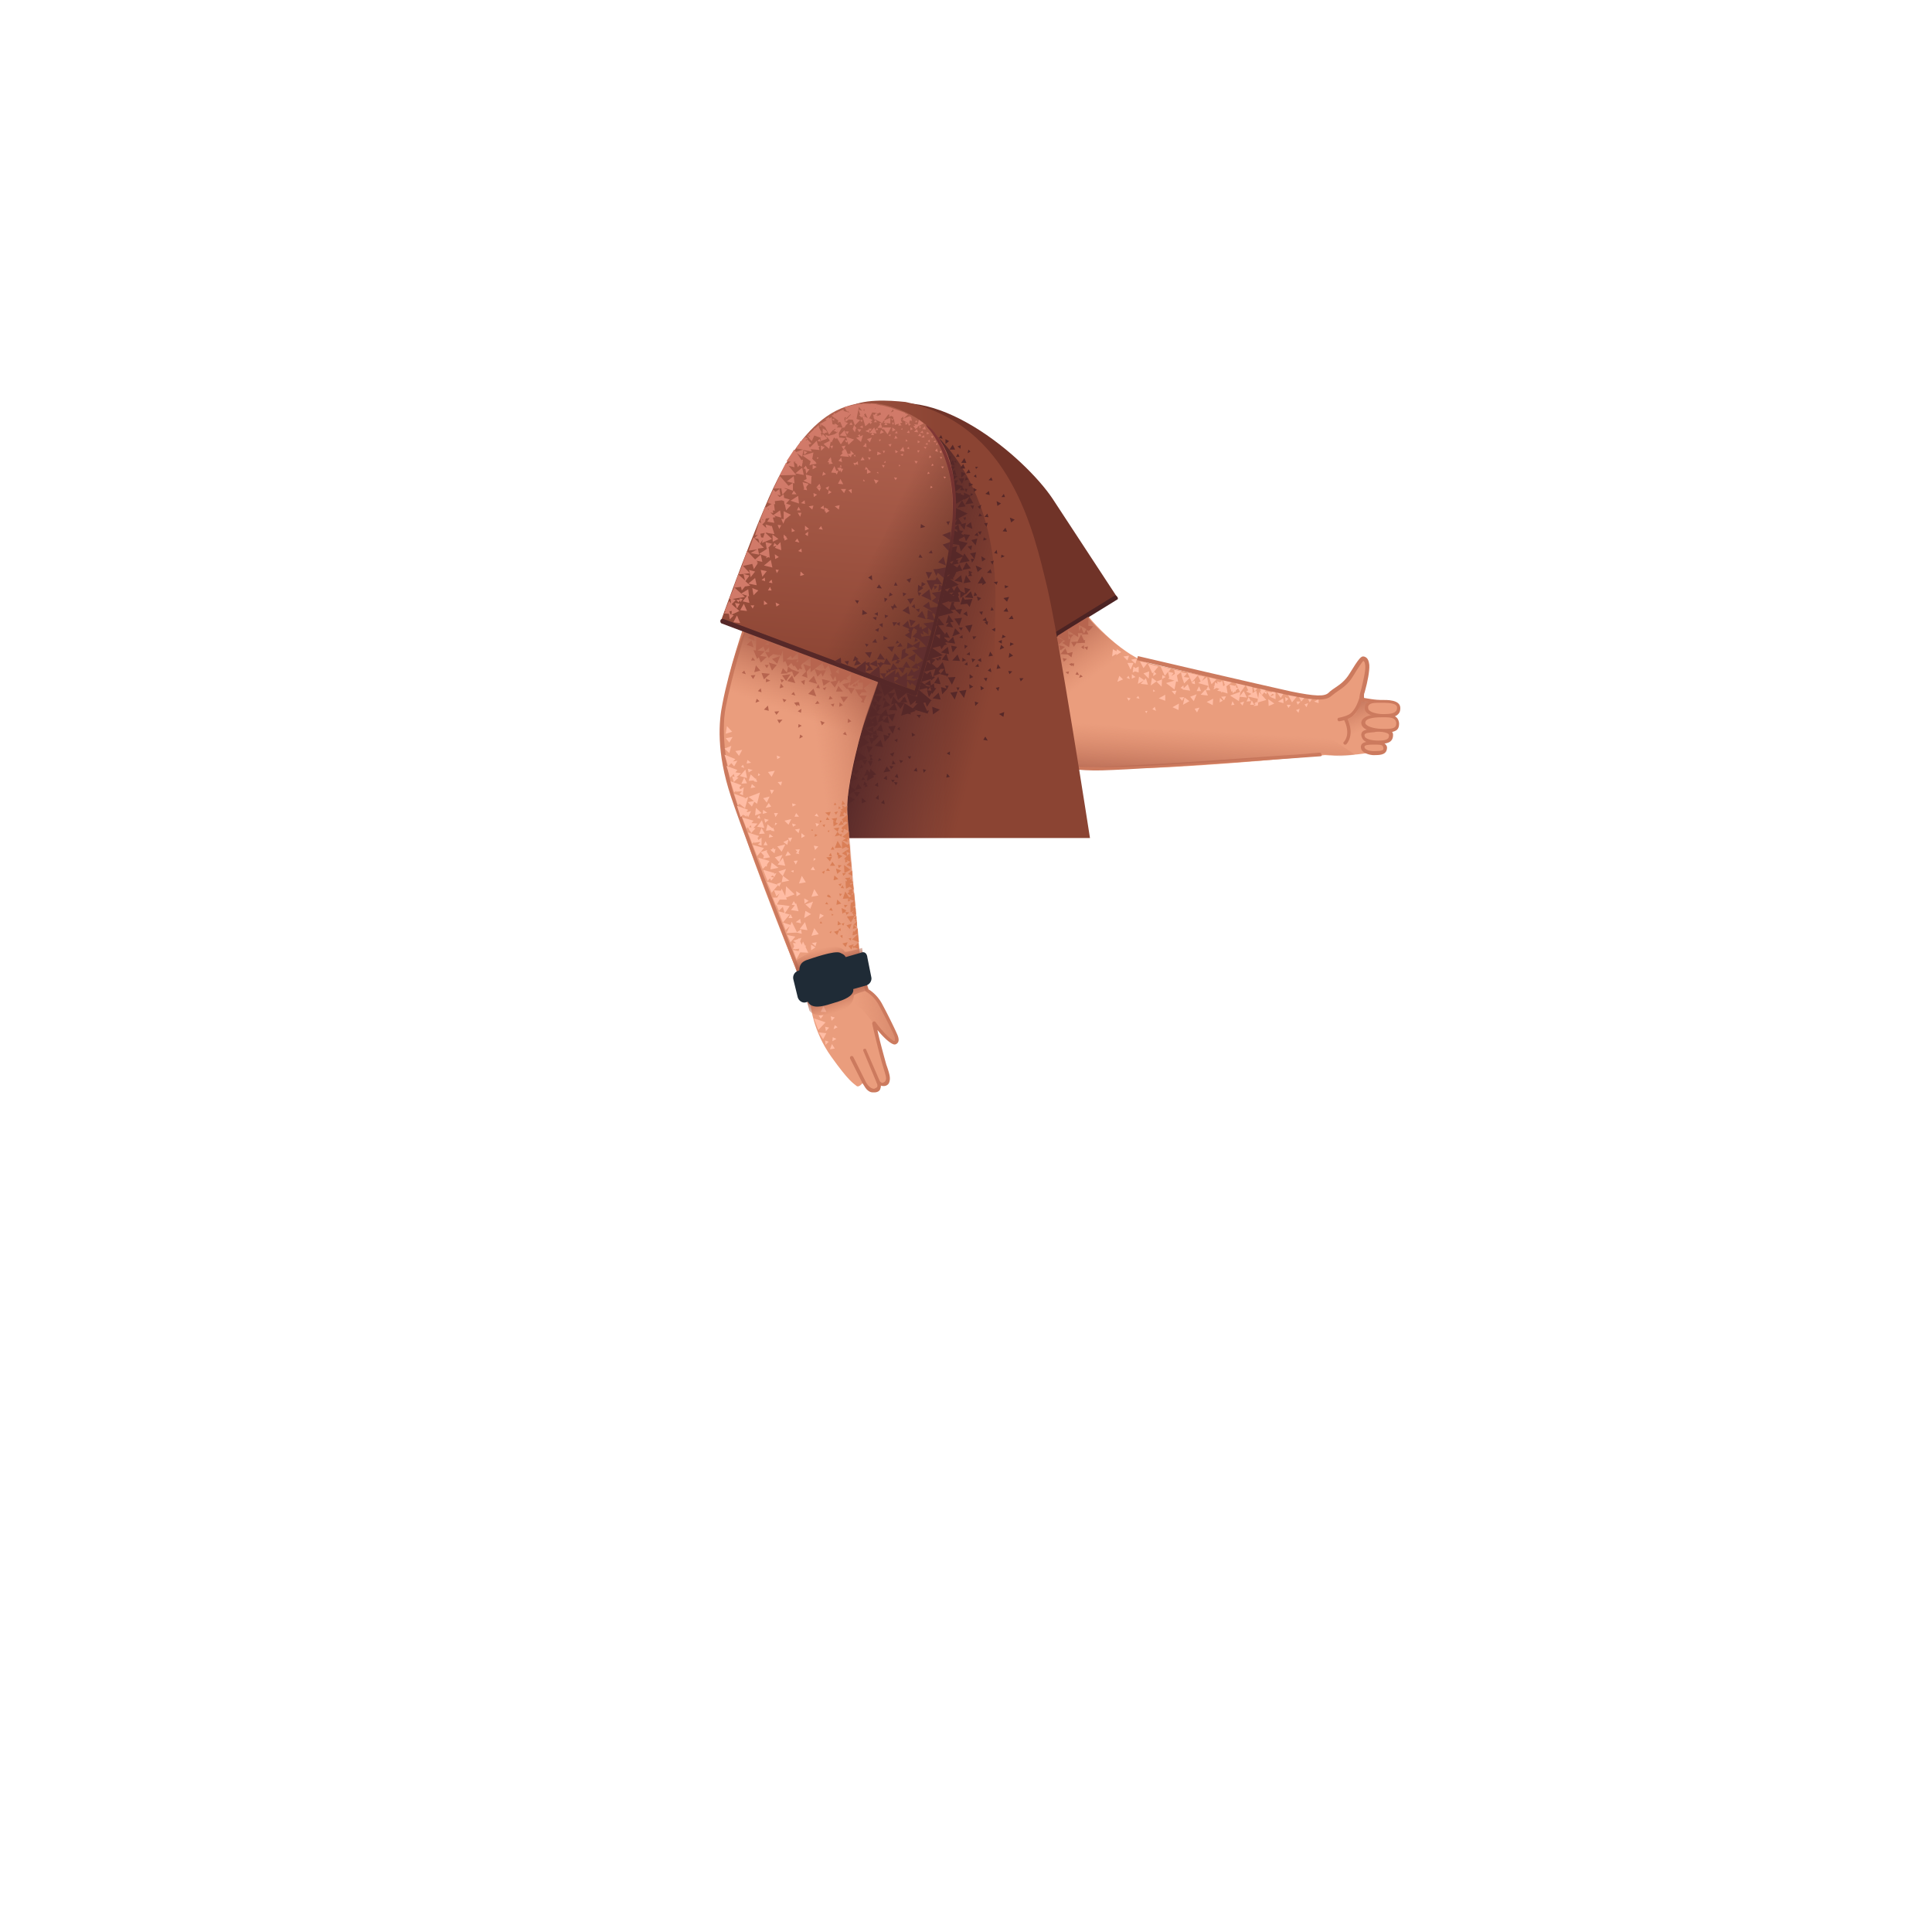 <svg xmlns="http://www.w3.org/2000/svg" viewBox="0 0 480 480" xmlns:v="https://vecta.io/nano"><style><![CDATA[.Y{fill:#cc7a5e}.Z{fill:#ea9d7d}]]></style><path d="M219.1 135.9s7.5 15.4 16 29.1c8.6 14 14.6 18.9 20.2 22.3 6.5 3.9 15.9 3.9 30.2 3.5s43.7-3.2 43.7-3.2 6.1.6 13.6-1.1c.8-.2-.2-1.5.8-2s4.5-9.6 2.5-10.2c-2.1.4-6.2-.4-7.2-.4-1-.1-.4-1.7 0-3.4.7-3 1.6-5.3.1-6.6-1-.8-2.4 1.9-4.3 4.8-.5.7-1.2 1.5-2.9 2.6-1.2.8-2.1 1.8-2.1 1.8s-1.1.6-4.2.1c-3.2-.5-35.2-7.1-39.8-8.4-6.1-1.6-14.3-9.7-17.1-14.1-5-7.8-14.8-24.9-14.8-24.9l-34.7 10.1z" class="Z"/><path d="M328.4 187.6c0 .2-.2.3-.4.3-.4 0-40.9 3.1-54.2 3.5-11.7.3-18.1-3-21.6-5.7-2.3-1.8-3.6-3.2-3.6-3.3-.1-.2 0-.5.2-.6s.5 0 .6.2c0 0 1.7 1.9 5.2 4.2 5.9 3.8 13.7 4.5 19.2 4.3 13.2-.4 53.7-3.4 54.1-3.5.2 0 .4.2.4.4.1.1.1.2.1.2z" class="Y"/><linearGradient id="A" gradientUnits="userSpaceOnUse" x1="265.348" y1="172.529" x2="255.346" y2="158.485"><stop offset="0" stop-color="#cc7a5e" stop-opacity="0"/><stop offset=".924" stop-color="#aa5f4b"/></linearGradient><path d="M286.1 165.1s-11.1 3.1-20.2 8.7c-9.1 5.7-11.8 12.9-11.8 12.9s-6.4-5.1-8.1-7l-7-7.6 25.9-27s2.9 6.2 8.1 11.2c4.2 4 8.3 7.1 13.1 8.8z" fill="url(#A)"/><linearGradient id="B" gradientUnits="userSpaceOnUse" x1="286.003" y1="180.685" x2="285.066" y2="195.964"><stop offset="0" stop-color="#cc7a5e" stop-opacity="0"/><stop offset=".924" stop-color="#aa5f4b"/></linearGradient><path d="M264.2 174.6C261 172.2 253 159 253 159l-17.1 6.8s3.6 4.9 10.5 13.7c6.7 8.6 16.9 10.2 20.5 10.8 6.7 1.2 44.2-1.5 55.6-2.9 9.8-.8 6.9 1.2 14.1.1-2.4-1.8-8.3-5.5-8.3-5.5l-7.2-1.2-33.7.4c-1.9-.1-7.6.5-11.1-1.2-4.2-1.5-9.5-3.5-12.1-5.4z" fill="url(#B)"/><linearGradient id="C" gradientUnits="userSpaceOnUse" x1="338.7" y1="181.449" x2="334.4" y2="171.263"><stop offset="0" stop-color="#cc7a5e" stop-opacity="0"/><stop offset=".924" stop-color="#aa5f4b"/></linearGradient><path d="M334.8 178.7s1.8 2.8-.2 6c2.3 1.9 2 .4 3.6-.3 2.3-1.1 4.6-6 3.8-8.1-1-2.4-3.8-2.1-3.8-2.1s-.8 3.3-2.8 4.2c-2.1.9-.6.3-.6.3z" fill="url(#C)"/><path d="M338.3 174.3a8.15 8.15 0 0 1-2.2 3.6c-1.2 1-3.3 1.3-3.4 1.3-.2 0-.4-.2-.4-.5 0-.2.2-.4.5-.4 0 0 2-.4 2.8-1.1 1.6-1.4 2.2-4.2 2.3-4.3 0-.2.1.4.3.5.2 0 .4.3.3.5 0 .1-.1.2-.2.4z" class="Y"/><path d="M234.7 174.8s-11.1-19.4-15.2-32.9c-4.1-13.6-19.53-30.78-3.83-39.58 15.8-8.8 39.1 11.52 45.8 21.52l16.23 24.76-43 26.2z" fill="#703328"/><path d="M277.7 148.6c.1.2 0 .3-.2.4l-42.2 26c-.3.2-.6.1-.8-.2s-.1-.6.2-.8l42.2-26c.3-.2.4 0 .6.2.1.1.2.2.2.4z" fill="#4c2323"/><g fill="#ffbca4"><path d="M293.9 175.1l1.6-.9-1.2-.9zm-8.5-6.5l.1-1.8-1.4.5zm3.2 2l.1-1.8-1.3.5-1.2-.9-.3 1.9 1.4-1zm-4.3-1.6l-1.3-.9-.3 1.8zm17 6.2l.1-1.6-1.6.8zm26.3-1.5l-1.1.6 1.1.4zm-34.8 2.7l.1-1.6-1.6.9zm-3.3-2.3v-1.5l-1.6.9zm28 .2l1.4.4-.1-1.2zm-.6-2.9l-1 .6-1.1-.2h-.6l.5-.6-1.8-.4.4.9h-.3l.5 1 .2-.2.4-.5.5.5.2-.7.7 1.3.6-.7.5.2-1.1.5 1.4.6v-1zm-35.3-5.8l-.1.8-.2.1h.2l-.1.6.6-.3.9.3v-1.5l-.8.4zm-1.2 2.3l-.5.5.8.3zm.8.7l.9-.4-.9-.7zm11.8 4.7l.7.8.5-.9zm11.1.7l.5-1-1.2.1zm-11.8-2.4l-1.2.1.8.9z"/><path d="M288.7 168.7l.9-.5-.8-.5zm-2.4 7.5l.9.4-.3-1zm12.1-4.5l-.5-1.2-.6 1.2zm3.8-2.9l-1.8-.5.6 1.7zm-8.1 2.2l-.1-.7-.7.6.6.3-.1.1 1.9.3-.6-1.6zm5.4.3l-1.2 1.3 1.8.2zm-16.1-1.4l1.8.2-.5-1.6zm35.9 3.3l.1 1.1.7-.7zm6.1 1.3l.6-.9-1 .1zm-19.5.7l.8-.1-.5-.9zm5.8-3.4l.7-.8-1-.1zm-29.4 1.6l.8.2-.3-.7zm2.5 3.8l.3-.6-.6.1zm2.2-5.5l-.5-.4v.6zm10.4 5.3l.6-1.2-1.2.3zm5.6-2.5l.8-.4-.7-.7zm-6.1-4.5l-.1-.9-.8.6zm25.5 5.1l.7-.8h-1zm-2.3.8l.6-.8h-1zm2.5 1.2l.3-1-.9.3zm-26.9-4l.9 1.1.7-1.7zm28.9 2.6l.4-1-.9.3zm-15.9-.4l.4-1-1 .3zm13.8-2.5l.8 1.5 1-1.2zm-7.3 2.6l1.4-.6-1.5-1.1zm-23.4-4.1l.4-2 .5.1-.3-1.6 1-.8.4 1.7v-.1l.4 1.2 1.4-1.4-1.5-.2.8-.9-1.5-.3.2-.2-1.9-.4.2 1-.9.6.6-.8-1.3-.3.6-.7-2.6-.7 1.1 2.4.8-1 .3 1.5-.3.2 1.6.5-2.1.6zm-6.7-6.6l-1.9-.4.9 1.7zm1.5 2.3l-.1 1 .8-.6-.6-.5 1.1-1.3-2.6-.7 1.1 2.4z"/><path d="M297.6 167.8l.7 1.5-.6.4 2.5.7-.6 1.1h1.1l-.5-1h.1l-.4-2.3-1.3 1 .7-1.1-1.7-.3v-.1l-2.6-.6 1.1 2.4zm15.2 4.1l-.2 1.6-.5-1.9-.9.6v-1.3l-.2.1.4-.5-1.9-.3.1-.1-2.7-.6.7 1.4-.5-.1v-.6l-.3.2-1.3-.3.2.9-.2.1.3.1.1.7.2-.3.2.6.5-.4.2.1v-.3l.6-.6.5.9-2.5.9 2.2 1.4.2-1.1 1.8.2-.8-1.6-1 1.3.2-1 1.3-1.8.6 1.3-.5.3 1.3.6-1 .6 2.6.6-.1.9h.1l-.2.2v-.4l-.7.5.4.1-.6.5 1.1-.1.1-.8 2-.6zm-2.6 1.3l-.5 1.1 1.1-.1zm.8.8l-.4 1.1h1zm8.7-1.9l1.3 2.4 1.5-1.8zm-1.5 1.3l1-1.6-2.2-.1zm-12.1-3.9l-2.2-.5.4 1.2-.4.3-.1-.7.1-.2h-.2v-.5l-.6.4-.7-.2.1.6-.6-.4-.2 1-.2.1.2.1-.2.6.8-.4.5.2h.2l-.6.5 1 .2v.3l.3-.2 1.3.4-.3-1.8zm-28.5-.1l1.4-.6-.9-.9zm1-7.4l-1.1-.7-.1.5-.9-.5-.2 1.8 1.1-.7-.1.4zm1.5 2.7l.8 1.7.7-1.7zm2.4-1.1l-1.5.3 1.1 1zm-2-.7l-1.4.2 1 1zm-.1 11.2l.5-.6-.9-.2z"/></g><g fill="#b7654f"><path d="M262.6 158.3l.4 1.9 1.2-1.1zm4.2 2.4l.9-1.3-1.6.1zm-2.8 2.8l.3.9.8-.7zm4.6-2.7l.7.5v-1z"/><path d="M268.1 168.4l.9-.3-.6-.5zm-.9-.8l.9.1-.5-.8zm-4.1-7.3l.3 1.3 1.2-.9zm6.2-1.2l-.7-1.5-1.1 2.2 1.8-.1.1.1v-.1h.2l-.1-.2.1-.5zm1.2-2.3v-.4l.1.3 1-1.1-1.2-.1v-2.3l-5.2 3.2-2.5 1.6 1.9 1.3-.7.4 1.7 1.1.4-2.3.8-.9 1.1.7-.1-1h1.2l-.2.3h1.6l-.5-1.1.6.3zm-5 2.1l-.1-1.3.5 1-.4.3zm-.1-1.3l-.1-1 1.6 1.1-1.5-.1zm3.9-.2l-.7-1.6-.5 1-.1-1.6 1.9 1.1-.6 1.1zm-3.1 5.9l.3-1.3-1.3.3-.5-1.2-1.2 1.4 1.8.1zm3.9-1.8l.2-.9-.9.2zm-4.7 6l.2-.7-.9.2zm1-2.8l-.8.3.7.5v-.3l.4.4.2-.8-.5.1z"/></g><g class="Y"><path d="M345.2 174c-2.2.1-3.9-.2-6.3-.6l-1.1.7c.1.1.1.1.2.1.3 0 3.7.4 7 .3l.2-.5z"/><path d="M339 174.4c-.2 0-.6 0-.9-.4s-.4-.9-.2-1.7c.1-.3.2-.7.3-1.1.4-1.7 1.1-4.4 1-5.8-.1-.8-.2-1.1-.5-1.2-.3.3-1.2 1.6-2.6 3.9-1.1 1.8-2.5 2.8-3.7 3.6-.6.4-1.1.8-1.6 1.2-1.4 1.2-3.8 1.2-10.2-.1s-37.8-8.7-38.1-8.8l.2-1c.3.1 31.7 7.4 38.1 8.8 5.9 1.2 8.3 1.3 9.3.3.5-.5 1.1-.9 1.7-1.3 1.2-.8 2.4-1.7 3.4-3.3 2.5-4.1 3-4.5 3.6-4.4 1.2.2 1.3 1.5 1.4 2.1.1 1.6-.5 4.4-1 6.2-.1.4-.2.8-.3 1-.1.5.1 2 .1 2h0z"/></g><linearGradient id="D" gradientUnits="userSpaceOnUse" x1="205.1" y1="109.8" x2="205.1" y2="109.8"><stop offset="0" stop-color="#997ebd"/><stop offset=".406" stop-color="#7c59aa"/><stop offset="1" stop-color="#6629c8"/></linearGradient><path d="M205.1 109.8h0z" fill="url(#D)"/><linearGradient id="E" gradientUnits="userSpaceOnUse" x1="235.049" y1="153.968" x2="175.553" y2="154.591"><stop offset="0" stop-color="#8b4433"/><stop offset=".98" stop-color="#af614e"/></linearGradient><path d="M190.2 206.4c0 .2-.1.9-.2 1.1v.1c0 .3-.1.4-.1.5v.1h80.9s-7.9-51-10.7-62.6c-3.3-13.5-8.95-40.13-35.12-45.73-4.33-.44-10.77-.86-14.67 1.54-.2.5 2.2 3 1.9 3.3-1.7 1.4-7.6 8.2-12.4 34.5-2.1 11.8-9.6 67.2-9.6 67.2z" fill="url(#E)"/><g fill="#d17a69"><path d="M206.7 147.6h.7l-.3-.7zm-1.1-4.2l.3 1.1.9-.8zm-8.6 17.8l-.1 1.1 1.1-.4zm.2-2.6l-.1 1 1.2-.3zm1.7-10.6l-.1 1 1.1-.3zm.8-6.2l-.1 1 1.1-.4zm-3.2 25.4l.3 1 .9-.8zm3.8-4.3l.3 1 .9-.8zm-1.2-6.5l.3 1 .9-.7zm.5-2.2l.3 1.1.9-.8zm.5-15.1l.2 1 .9-.8zm4.4-19.6l.3 1 .9-.7zm1.1 1.6l.3.9.8-.6zm-.2-3.7l.2.9.8-.7zm-7.3 36.1l.9.4v-1.2zm1 14.1l1 .3-.1-1.1zm-3.4 3.1l1 .3-.1-1.2zm2.5 2.6l1 .3-.2-1.2zm8-3.9l1 .4-.1-1.2zm-4.6-7.1l.9.4v-1.2zm-.7-2.7l1 .3-.1-1.1zm-5.5 14.1l1 .3-.2-1.1zm-.2 4.8l1 .3-.2-1.2zm4-2.4l1 .3-.2-1.2zm-5.3 5.3l1 .3-.2-1.2zm5.4-36.9l.9.4v-1.2zm1.5-.9l1 .4-.1-1.2zm1.9-16.4l1 .3v-1.1zm.5-1.9l1-.3-.8-.9zm.5-2.3l1 .4-.1-1.2zm-2.4 9.7l.9.4v-1.2zm4-.7l-.1.6.7-.2zm-2-.1l-.1.6.6-.2zm1.7-1.5h-.6l.3.6zm-2-2.1l-.6.1.3.6zm-3.6 18l.2 1.1 1-.8zm1.3 6.7l.2 1 .9-.7zm.4-19.2l.3 1 .9-.7zm10.2 11.2l-.6.3.6.4zm-9.9 2.7l.6-.6-.9-.3z"/><path d="M200.5 145.7l.7.4v-.8zm2.5-4.1l-.3.7.9-.1zm7.9 9.7h.5l-.2-.5zm-.6-2.9l.1.4.3-.3zm3.5 1.3l-.4.2.4.2zm-13-14.8l.7.4v-.9zm1-5l-.1.6.7-.1zm4.8 4.6h-.7l.4.7zm-2.3-7l.6.4v-.9zm.9-4.5l-.1.6.6-.1zm4.3 4.2h-.6l.3.6zM199 169.9l.7.3v-.8zm.6-4.7v.7l.6-.2zm4.6 3.9l-.6.1.3.6zm-3.9-6.4h.7l-.4-.7zm-2.6 7h.7l-.4-.8zm2.2-8.5h.7l-.4-.8zm-1.8-4.9l.1.6.5-.4zm0 1.6l.1.6.6-.4zm5.6.4l-.5.3.5.4zm-4.5 3.4l-.5.3.6.4zm7.2 5l.2-.6h-.8zm-4.7-.5h.6l-.2-.6zm3.8-4.6l.1.6.6-.4zm-6.9 3.6l.2-.7-.8.1zm-.5 1.7l.2-.7-.8.1zm-2.5 9.2l.2-.7-.8.1zm.5-10l1-.5-.9-.8zm3.7 8.6l1.3.1-.5-1.4zm2.7-2.6l.1.6.6-.4zm-2.5 5.4l-.6-.4-.1.8zm-1.5-5.9l.2-.6-.6.1z"/><path d="M195.8 174.2l-.5-.4-.1.7zm1.5-5.4l-.5-.4-.1.7zm-2.5 8.3l.6.1-.2-.7zm8.9-13l.2-.4h-.6zm-3-.4l.4.1-.2-.4zm2.4-2.9l.1.4.4-.2zm-.1-5.7l-.4.2.4.3zm1.8 2.5l-.2-.3-.3.3zm-3.9.1l.3-.3-.4-.1zm5.3-8.1l-.4.2.3.4zm1.7 2.5l-.2-.3-.2.4zm-3.8.1l.3-.3-.4-.1zm-3.5-4.6l-.4.2.4.4zm1.8 2.5l-.3-.3-.2.4zm-3.8.2l.2-.3-.4-.1zm3.9-14.7l-.4.2.4.3zm1.8 2.5l-.3-.3-.2.3zm-3.9.1l.3-.3-.4-.1zm11.4 17.5l-.5-.2.1.5zm-2.5 4.6l.1-.4-.4.2zm-2.7-3.6l.4-.1-.2-.4zm2.9 10.8l.4-.2-.3-.3zm-1.6-4.3l.2.3.3-.3zm-7.5 11.3l-.4-.6-.4.7zm-3.2 3.5l.5-.5-.7-.2zm-1.5-5.8l.6.3v-.7zm6.4-6.3l-.4-.7-.5.7zm-3.2 3.4l.4-.4-.6-.2zm-1.5-5.7l.5.2.1-.6zm2 15.6l-.6-.3v.9zm-2.2.5l-.6-.3v.9zm-1.8 2.6l.1-.6-.6.2zm-1.1-2.5h.6l-.4-.6zm2.8-4.7l.5.3v-.6zm4.2-3.4l-.3-.5-.3.6zm1.7-1.4l-.5-.9-.7 1z"/><path d="M201.6 173.5l-.3-.5-.4.6zm-.5-1.6l-.4-.5-.3.6zm-.9 7.1l.9-.9-1.4-.4zm-5.7 6l.8-.9-1.3-.4zm3.5-3l.9-.9-1.4-.4zm-2.4 6l.8-.9-1.3-.4zm.8-5.4l.8-1-1.3-.4zm-.7 14.9l.8-.9-1.3-.4z"/><path d="M196.9 177.2l.9-.9-1.4-.4zm4.3.4l.5.2v-.5zm4.1-7.4l-.4-.7-.6.7zm-3.9 3.7l.5-.5-.7-.2zm-1.2-6.6l.5.3.1-.7zm.1-15l.4.6.4-.7zm3-3.6l-.4.4.7.2zm1.8 5.6l-.6-.2v.7z"/><path d="M197.7 154.5l.4.7.4-.8zm3-3.6l-.4.5.7.2zm1.8 5.7l-.6-.2v.6zm-.5-1.3l-.2-.7-.6.5zm-4.3 2.1l.6-.3-.5-.4zm.8-5.9l.4.4.3-.6zm1.4-7l.5.7.5-.8zm3.6-4.3l-.4.5.8.2zm2.2 6.8l-.7-.3v.8zm-2.6-1.9h.9l-.4-.9zm-1.3-5.5l.2.7.6-.5zm6.8 2.4l-.7.3.7.5zm-4.4-1.1h.7l-.3-.7zm-1.1-4.6l.1.6.6-.4zm5.6 2l-.5.3.5.4zm-7.8 1.8l.7.2-.1-.8z"/><path d="M200.7 135.4l.1.6.6-.3zm5.2 3l-.6.2.5.6zm-6.2 2.3l.5.7.4-.8zm3.6-4.3l-.5.5.8.2zm2.1 6.8l-.6-.3v.8zm-6.7 12.3l.5.6.3-.8zm0 5.6l.4.6.4-.8zm0-10.4l.5.6.3-.8zm1.5-7.6l-.1.7.8-.2zm-.9 25.1l-.1.7.8-.3zm2.2-16.5l-.4.5.7.1zm2.1 5.6l-.5-.3v.7zm3.7-44.6l-.2 1 1.2-.2zm3-4l-.8.3.7.6zm-1.5 2.1l-.7.3.7.6zm-2.3 4.6l1 .5v-1.2zm5.2-8.2l.4-1-1.2.1zm-.3 2.2l.4-.8h-1.1zm1.9-4l.4-.8h-1.1zm1.7-1.4l-.6-.7-.5.9zm-2.2 2.3l-.3-.5-.3.6zm0 1.1l-.4-.5-.3.6zm-2.8 4.5l-.4-.5-.3.6zm-1.9 2.8l1 .4.1-1.1zm-1.6 2.5l.1 1.1 1-.7zm1.9 1.6l.6-.5-.9-.5zm-.7-2.1l.6.5.2-.8zm-.1 2l-.5.1.4.4zm1.5 2.6l-.2-.4-.3.4zm-3.8-.3l.2-.2-.4-.2zm-.4 5.3l.4.6.4-.7zm1-.8l.4.6.5-.7z"/><path d="M204.3 131.8l.4.6.4-.7zm1.1-10.3l.4.6.4-.7zm.8 2.1l.4.6.5-.7zm1.4-9.5l-.2.7.9-.1zm-3.5 24.8l-.2.7.8-.1zm3.9-16.1l-.4.4.7.2zm1.6 5.7l-.5-.2-.1.6zm-3.2.2l-.6-.3v.7zM197 190l1 .4-.2-1.2zm.8-5.5l1 .3-.2-1.2zm-.8 14l1.1.3-.2-1.2zm-.5-7.3l.6.2v-.8zm.6-4.7l-.1.6.7-.2zm4.5 3.9l-.6.1.4.5zm2.7-1.3l.2-.6h-.8zm-4.7-.5h.6l-.2-.6zm3.8-4.6l.1.6.6-.4zm1.6-.6l.2-.7-.8.1zm-4.7-.6l.6.1-.2-.6zm3.8-4.6l.1.6.6-.3zm1.2 19.9l.3-.7-.8.1zm-4.7-.6l.6.1-.2-.7zm3.9-4.5v.5l.6-.3zm-.8 13.8l.2-.7-.8.1zm-4.7-.6l.6.1-.2-.6zm3.8-4.5l.1.6.6-.4zm-.8 2.9l.3-.7-.8.1zm-4.6-.6l.6.1-.2-.6zm3.8-4.6l.1.6.5-.3zm-3.6-2.3l1.3.1-.4-1.4zm2.8-2.6l.1.6.6-.4zm-2.5 5.5l-.6-.5-.2.8z"/><path d="M198.3 196.9l-.4-.6-.4.7zm-3.2 3.5l.4-.5-.6-.2zm-1.5-5.8l.5.3.1-.7zm5 4l.2-1-1.1.2zm-6.3 0h.8l-.4-.8zm4.3-6.8l.2.9.7-.7zm1.2 8.7l-.5-.7-.5.9zm-3.9 4.4l.5-.6-.8-.2z"/><path d="M192 197.7l.7.4v-.9zm7.5-6.5l-.4-.6-.4.7zm-3.2 3.5l.4-.4-.6-.2zm-1.5-5.7l.5.2.1-.6zm-1.2 1.9l1 .3-.1-1.2zm-1.2 2.9l1 .3-.2-1.2zm1.7-5.3l.2-.7-.8.1zm.2-1.9l-.5-.4-.1.7zm-1 2.9l.6.1-.2-.7zm.6 5.2l.1-.6-.7.2zm-1.2-2.5h.6l-.3-.6zm.3 5.2l.8-.9-1.3-.4zm-.8 6l.8-1-1.3-.4zm-.5-2.8l1.2.4-.2-1.3zm-.6 4.7l1.2.4-.2-1.4zm7.3-4.6l-.4-.6-.4.7zm-3.2 3.5l.4-.5-.6-.2zm-1.5-5.8l.5.3.1-.7zm5.5-4.2l-.3-.5-.4.5zm1.6-1.4l-.5-.9-.6.9z"/><path d="M199.5 195.9l-.3-.5-.4.6zm-.6-1.6l-.3-.4-.3.5zm-.8 7.1l.8-.9-1.3-.4zm1-1.4l.4.3.1-.6z"/><path d="M203.2 192.6l-.5-.7-.5.8zm-3.9 3.7l.5-.5-.7-.2zm-1.3-6.6l.6.4.1-.8zm-1.4-11.8l.4.6.4-.7zm-.1 5.6l.5.6.3-.8zm.1-10.4l.4.6.4-.8zm1.5-7.5l-.1.7.7-.3zm-1 25l-.1.7.8-.2zm2.3-16.5l-.4.5.7.1zm2.1 5.6l-.6-.2.1.6zm1.5-28.1l1.5.5-.3-1.8zm-3.8 1.8l1.4.5-.2-1.8zm1.2-6l.2-.9-1 .3zm5 6.4l1.2-1.4-2-.6zm-6.6 3.9l1.2-1.4-2-.6zm-.9 3.7l1.2-1.4-2.1-.6zm1.1-8.4l1.2-1.4-2-.6zm2.4-.4l1.2-1.3-2-.7zm-.6 3.3l1.1-1.4-1.9-.6zm1.1-8.1l1.2-1.4-2-.6zm-.7 2l1.2-1.4-2-.6zm0 19.7l1.1-1.4-2-.5zm1.9-6.3l-1.7-.7v2zm-1.7 2.8l-1.7-.8.1 2.1zm1.7-7.6l1.5.4-.3-1.7zm1-8.5l1.5.5-.2-1.8zm-.9 21l1.5.5-.2-1.8zm-1.2-10.3l1 .3v-1.2zm.9-7l-.1.9 1-.3zm6.7 5.7l-.8.2.5.8zm1.6-2.2l.3-.9-1.1.1zm-6.9-.8l.9.1-.3-.9zm5.6-6.7l.2.9.8-.6zm5.5 20.6l.4-1-1.2.1zm-6.9-.8l.9.1-.3-.9zm5.7-6.7l.1.8.8-.5zm-1.2 20.4l.4-.9-1.2.1zm-6.9-.8l.9.1-.3-1zm5.6-6.8l.2 1 .8-.6zm-1.1 4.4l.4-1h-1.2zm-6.9-.9l.9.1-.3-.9zm5.7-6.8l.1.9.8-.5zm-6.1 12.5l.9-.4-.9-.8zm-4.5-5.3l.6.7.4-.9zm8.8-1l-.6.7 1 .1zm-3.5-9.6l1.9.2-.7-2.1zm4-3.9l.2.9.9-.6zm-3.7 8.1l-.8-.6-.2 1.2z"/><path d="M204.9 168.6l-.6-.9-.6 1zm-4.6 5.2l.5-.7-.9-.3zm-2.4-8.5l.8.4.1-1zm7.4 5.7l.4-1.4-1.6.3zm-9.3.2l1.2-.1-.6-1.2zm6.3-10.1l.3 1.2 1.1-.9zm1.6 12.5l-.7-1-.8 1.3zm-5.5 6.6l.7-.8-1.2-.3zm-3.2-10.4l1 .5V169zm11.3-9.2l-.6-.9-.7 1.1zm-4.8 5.2l.6-.7-.9-.3zm-2.2-8.5l.8.3.1-.9zm-1.4 2.3l1.5.5-.2-1.8zm1.6 1.9l2.3-.4-1.5-2.3zm1.6-2.7l1.6-1.8-2.6-.8zm-2.4 11.8l1.5-1.8-2.6-.7zm-.5 5.3l1.5-1.9-2.6-.7zm.8.9l-2.2-1.1-.1 2.7zm2.8-1.6l-1.8.3 1.1 1.7zm-.8-4.5l-1.8.3 1.1 1.7z"/><path d="M196.4 177.3l1.5-1.9-2.6-.7zm2.6-13.7l1.5.4-.2-1.7zm-2 .3l1.5.4-.2-1.7zm11.9-10.3l.3-1-1.2.2zm-1.3-2.4l-.7-.6-.2 1zm3.1 3.2l.9.1-.3-.9zm-12.3 11.1l.1-1-1 .3zm4.7-7.9h.9l-.5-.9zm-6 11.9l1.2-1.4-2-.6z"/><path d="M196.1 164.5l-.5 3.4 3.7-1zm-.9 5.7l-.5 3.5 3.7-1zm1.3-10.1l-.5 3.5 3.7-1zm-1.9 16.8l-.5 3.4 3.7-1z"/><path d="M197.3 156.2l-.6 3.4 3.7-1zm.3-3.5l-.4 3.4 3.7-1.1zm.8-4.9l-.4 3.5 3.7-1.1zm-2.6 30.2l1.2-1.4-2-.6zm-1.4-2.6l1.7.5-.2-2zm-.2 5.4l1.8.6-.3-2.1zm.1.7l.4 1.8 1.7-1.2zm2.7-.2l1.6.9.1-1.9zm-1.4 3.1l1.5.9.2-2zm9.5-10.3l-.6-.9-.6 1.1zm-4.6 5.2l.6-.6-1-.3zm-2.3-8.4l.8.3v-1zm8.2-6.5l-.5-.7-.5.8zm2.4-2l-.8-1.3-.9 1.4z"/><path d="M206.8 167.1l-.5-.8-.5.9zm-.8-2.4l-.5-.7-.5.8zm-1.3 10.5l1.3-1.4-2-.6zm1.5-2.1l.7.4v-.9z"/><path d="M212.2 162.2l-.6-1.1-.8 1.1zm-5.6 5.4l.7-.7-1.1-.4zm-2-9.7l.9.5.1-1.1zm-1.7-26.3l1.4.7v-1.8zm-1 3.9l1.2-1.4-2-.6zm-1.3 4.1l1.2-1.4-2-.6zm2.2-8.4l1.4-1.2-1.9-.9zm2.4-.1l1.4-1.1-1.8-.9z"/><path d="M203.7 133.8l1.1-1.4-1.9-.6zm1.7-5.5l1.3-1.2-1.8-.8zm-1.6 19.5l1.2-1.4-2-.6zm1.8-6.2l-1.6-.8v2.1zm-1.5 2.6l-1.7-.7v2.1zm1.5-7.5l1.5.5-.2-1.7zm1 10.4l1.9.3-.7-2.1zm2.5-3.8l.1.9.8-.5z"/><path d="M207.6 146.9l-.6-.9-.7 1zm-4.7 5.2l.6-.7-1-.3zm-2.3-8.6l.8.4.1-1zm7.2 5.8l.4-1.4-1.6.3zm-9.2.1l1.1-.1-.5-1.2zm6.3-10l.4 1.2 1-.9zm2 12.8l-.8-1-.7 1.2zm-5.8 6.4l.7-.7-1.2-.4z"/><path d="M198.3 148.1l1 .5.1-1.3zm-2.7 31.9l1.2-1.4-2-.6zm-1.1 3.8l1.2-1.4-2-.6zm3.2 8.2l1.2-1.3-2-.6zm2-6.4l-1.6-.7v2zm-1.7 2.9l-1.6-.7-.1 2zm1.9-7.6l1.5.6-.2-1.8zm-.2 12.6l1.5.5-.2-1.8zm-.9-10.4l1 .4-.1-1.2zm1-6.9l-.1.9 1-.3zm6.6 5.9l-.9.1.6.9zm3.9-1.8l.4-.9h-1.2zm-6.9-1l.9.1-.2-.9zm5.9-6.6l.1.9.8-.5zm2.6 20.5l.4-1.1-1.2.1zm-6.9-1.1l.9.1-.3-.9zm5.9-6.6v.9l.9-.5zm-1.7 20.5l.4-1-1.2.1zm-6.9-1l.9.1-.3-1zm5.8-6.6l.1.9.9-.6zm-1.3 4.2l.5-1-1.2.1zm-6.8-1l.9.1-.3-.9zm5.8-6.6l.1.9.8-.6zm-6.4 12.3l1-.4-.9-.8zm-4.3-5.4l.6.6.4-.9zm8.8-.9l-.6.7 1 .2zm-3.3-9.6l1.9.3-.6-2.1zm4.2-3.8l.1.9.9-.5z"/><path d="M200.9 195.6l-.9-.6-.2 1.2zm.6-4.4l-.6-.9-.7 1zm-4.8 5.1l.6-.7-1-.3zm-2.1-8.5l.8.4v-1z"/><path d="M201.8 193.6l.4-1.4-1.6.3zm-9.3 0l1.2-.1-.5-1.2zm6.6-9.9l.3 1.2 1-.9zm1.6 12.8l-.7-1.1-.8 1.3z"/><path d="M194.8 202.8l.8-.7-1.2-.4zm-2.6-10.5l1 .5v-1.3zm10.9-9.3l-.6-.9-.6 1.1zm-4.7 5.2l.6-.7-.9-.3zm-2.2-8.6l.7.4.1-1zm-1.4 2.4l1.5.4-.2-1.7zm1.5 1.9l2.4-.4-1.5-2.3zm1.7-2.7l1.5-1.9-2.6-.7zm-2.6 11.9l1.6-1.8-2.6-.8zm-.7 5.2l1.6-1.8-2.6-.8zm1.1 1.1l-2.1-1.1-.3 2.6zm2.6-1.6l-1.8.2 1.1 1.7z"/><path d="M197.7 193.2l-1.8.3 1.1 1.7zm-4.9 6.5l1.5-1.8-2.6-.8zm2.8-13.7l1.5.4-.2-1.7zm-1.9.3l1.5.4-.3-1.7zm1.3 1.6l.2-.9-1 .3zm4.9-7.7l.9-.1-.5-.8zm-6.3 11.7l1.2-1.4-1.9-.6z"/><path d="M193.1 186.7l-.6 3.5 3.7-.9zm-.9 6.1l-.6 3.4 3.7-.9zm1.5-10.4l-.6 3.4 3.7-1zm-2.6 16.9l-.4 3.4 3.7-1z"/><path d="M194.1 178.5l-.5 3.4 3.7-1zm-1.7 21.9l1.2-1.3-1.9-.7zm-.8-3.8l1.8.6-.2-2zm-1 6.6l1.8.7-.2-2.1zm.1.7l.3 1.8 1.7-1.1zm2.7 0l1.5.9.3-1.9zm-1.6 3l1.5.9.3-1.9zm9.7-10.2l-.5-.8-.7 1zm-4.7 5.1l.6-.6-1-.3zm-2.1-8.5l.7.4.1-1zm8.3-6.2l-.4-.8-.6.9zm2.5-2l-.7-1.3-1 1.3z"/><path d="M203.4 189.8l-.4-.8-.6.8zm-.8-2.4l-.5-.8-.5.8zm-1.5 10.4l1.3-1.3-2-.7zm1.5-2l.7.3.1-.8z"/><path d="M209 185l-.7-1.1-.8 1.1zm-5.8 5.3l.7-.7-1.1-.4zm-1.7-9.8l.8.5.2-1.1zm2.1-5.9l-.8-1-.8 1.2zm-5.8 6.4l.7-.8-1.2-.4zm-2.8-10.5l.9.5.1-1.3zm14.4-32l-.6-.9-.7 1.1zm-4.7 5.2l.6-.7-1-.3zm-2.3-8.5l.8.3.1-.9zm-1.7 2.8l1.5.4-.2-1.7zm1.7 1.7l2.4-.3-1.5-2.3zm1.8-3l1.5-1.8-2.5-.8zm-2.6 12.2l1.5-1.8-2.6-.8zm.1-7l1.5.4-.2-1.7zm-2 .2l1.5.5-.2-1.8zm1.4 1.6l.1-.9-1 .2z"/><path d="M206 135.5h.9l-.5-.9zm-6.2 12.2l1.1-1.4-1.9-.6z"/><path d="M199.2 142.6l-.6 3.4 3.7-.9zm.7-4.1l-.6 3.4 3.7-.9zm.7-4.1l-.5 3.4 3.7-.9zm1-3.9l-.8 3.3 3.8-.6zm1-4.2l-.8 3.4 3.8-.7zm6.3 16.5l-.4-.7-.6.8zm-.7-2.3l-.8-1.3-1 1.4zm1.1 5l-.4-.8-.6.9z"/><path d="M208.5 143.1l-.5-.7-.5.8zm-4.9-19.7l1.5.4-.3-1.7zm3.2-4.2l.3-.8h-1zm-.7 5.9l1.6-.9-1.7-1.2zm.2 1.9l1.4-1.2-1.9-.8zm.8-5.3l1.5-1.2-1.9-.9z"/><path d="M203.5 123.1l-.8 3.4 3.8-.8zm1.1-3.8l-1 3.4 3.8-.5zm3.7-6.4l1.5-1.1-1.8-1.1z"/><path d="M208.7 111.3l1.4.8.2-1.7zm-2 3.7l1.3.9.3-1.8z"/><path d="M207.9 116.6l.4-.8h-1zm-2.3 3.5l1.5-1-1.7-1z"/><path d="M206.2 115.3l-1.5 3.2 3.9.1zm6.9-9.5l1.8-.5-1.3-1.6zm5.4-3.4l-.7-.9-.6 1.2zm.4-1.2l.8.8.5-1.2z"/><path d="M214.1 104.4l1 1.2.8-1.5zm1.1-1.6l1.1.8.3-1.5zm-3.9 3.1l1.5.4-.3-1.7zm-1.3 1.5l1.1 1.1.6-1.7z"/><path d="M211.6 109.2l.6-.8-1-.2zm-1.7-1.2l-.9 1.3 1.8.3z"/></g><linearGradient id="F" gradientUnits="userSpaceOnUse" x1="247.815" y1="165.968" x2="218.994" y2="158.574"><stop offset="0" stop-color="#552828" stop-opacity="0"/><stop offset="1" stop-color="#552828"/></linearGradient><path d="M231.2 107s17 12.3 16.1 44c-.3 11.3 0 16.7-1.1 31.2-1.2 15.7-1.6 26-1.6 26h-45.4L188 157.5l43.2-50.5z" fill="url(#F)"/><path d="M196.3 126.7s-5.7 13.2-9.9 25c-5.6 15.4-6.4 20.3-6.8 27.4-.5 8.3 1.4 16.3 6 29.8 4.6 13.6 15.8 40.9 15.8 40.9s.6 6.4 5.1 12.7 5.5 6.6 6.3 7.3c.6.5 1.6-.8 1.6-.8s1.9 2.1 3.2 1.7c1.3-.3.2-1.9.2-1.9s1.63 1.05 2.33.55.27-4.25-.73-6.15-1.8-7.3-2.1-8.4c-.2-1 2.28 2 3.48 3.4s2.62 1 1.22-1.8-2.3-5.3-2.8-6-1.8-2.4-2.8-3.5l-1-1.1s-.9-.8-1.3-4-3.5-35.7-3.6-40.6c-.2-6.3 3.6-20.6 5.4-25.6 3.9-10.9 10.8-33 10.8-33l-30.4-15.9z" class="Z"/><path d="M201.2 249c-.2 0-.3-.1-.4-.3-.1-.4-15-38.2-19.2-50.8-3.7-11.1-3-18.8-2.1-23.1 1.6-8.5 5.5-19.9 5.6-20 .2-.2.4-.1.6 0 .2.2.1.4 0 .6-.5 1.7-3.8 12.1-5.4 20.3-1.3 6.6.4 16.7 2.1 21.9 4.2 12.6 19.1 50.4 19.2 50.7.1.2 0 .5-.2.5-.1.2-.1.2-.2.2z" class="Y"/><linearGradient id="G" gradientUnits="userSpaceOnUse" x1="197.432" y1="177.841" x2="203.842" y2="160.404"><stop offset="0" stop-color="#cc7a5e" stop-opacity="0"/><stop offset=".924" stop-color="#aa5f4b"/></linearGradient><path d="M210.9 196.5s-4.5-4.1-12.6-11.1-18.6-6.5-18.6-6.5-.3-9.8 5.6-22.8c1.4-2.3 4.5 1.6 4.5 1.6l28.4 11.9c0-.4-1.8 5.4-3.7 10.7-2 5.5-1.6 6.1-3.6 16.2z" fill="url(#G)"/><linearGradient id="H" gradientUnits="userSpaceOnUse" x1="205.488" y1="202.399" x2="230.263" y2="198.754"><stop offset="0" stop-color="#cc7a5e" stop-opacity="0"/><stop offset=".924" stop-color="#aa5f4b"/></linearGradient><path d="M215.1 178.4l10-30.4-13.2-5.1s-4.5 6.5-7.9 17.4c-8.7 6.5-6.3 12.3-5.2 17.9-1.5 4.2-.7 10.2-1.3 13.8-.8 4.5.9 24.5 2.6 35.4 1.4 8.3 6.4 19.6 13.5 22.9 1.3.6 6.9 9.6 9.1 8 .7 1-1.7-5.3-3.4-8-1.5-2.5-4-4.8-4-4.8L214 241l-3.5-39.8c-.3-7.1 3.6-19.8 4.6-22.8z" fill="url(#H)"/><g class="Y"><path d="M217 271.4c-1.5.1-2.24-1.6-2.34-1.7l-.35-.54-3.1-6.16c-.1-.2 0-.5.2-.6s.5 0 .6.2l3.2 6.4c.3.5 1.18 1.67 2.08 1.47.2-.1.52-.27.62-.37.2-.3-.02-1.05-.12-1.25s.12-.25.42-.25c.2-.1.3.1.5.3.1.1.3.9 0 1.6-.07.43-.6.97-1.7.9z"/><path d="M218.32 269.47c-.1-.05-.32-.13-.42-.23l-3.4-8.14c-.1-.2 0-.5.2-.5.2-.1.5 0 .5.2l3.4 7.86c.53.5.67.4 1 .24a.78.78 0 0 0 .4-.4c.3-.6.17-.92-.68-3.76-.78-2.58-2.62-10.14-2.62-10.44a.55.55 0 0 1 .3-.5c.2-.1.4 0 .5.1 2.6 3.5 4.3 4.7 4.7 4.7.1-.1.3-.4 0-1.2-.5-1.3-2.9-5.9-3.7-7.4-1.3-2.6-3.3-3.6-3.3-3.6-.1-.1-.2-.1-.2-.2l-1.5-4.8c-.1-.2.1-.5.3-.5.2-.1.5.1.5.3l1.5 4.6c.5.3 2.3 1.5 3.5 3.9 1.4 2.6 3.2 6.3 3.7 7.5.5 1.3.2 1.8-.2 2.1-.1.1-.3.2-.6.2-.8-.1-2.4-1.4-4.2-3.6.4 2.2 2.2 8.6 2.2 8.6 1 2.8 1.06 3.58.66 4.58-.3.6-1.23 1.12-2.54.4z"/></g><g fill="#ffbca4"><path d="M199.1 207v1.2l.9-.5zm-2.5-3.5l-1.7.4 1 1zm-9.8-3.1l.6-1.2.7.5.7-2.8-2.8 1.1 1.3 1-1.5.3zm4.4-2.5l-1.6.4.9 1.1zm8.9 26.8l1.2 1.1.7-1.8zm-8.4-10.4l-.3 1.7 2-.4zm4.4 4.5l-1.6-1.2.8-1.7-1.9.6 1.1 1.2-.3 1.5zm-3.6-5.8l1.1 1.2.8-1.8zm-1.2 0l-.8-1.4.1-.4-1.6.5.8.9-.2.7zm11 17.6l-.7 1.9 1.8-.4zm3.9 30.1l1.2-.2-.7-1.1zm-3.9-39.8l-.7 1.9 1.7-.3zm-3.8-1.4l1.7-.3-1-1.6zm6.1 30.4l-.7 1.5h1.4zm-17.3-40.5l1.4-.2.2.1-.6.5.9.3v-2l-.8.6-.2-.5.4-.5-1-.3-1.8-.6 1.1 2.8.5-.5zm1.3-2.2l1.4-.1-.8-1.4zm5.6 4.4l.9-1.8-2 .5zm8.7-9.5l-.5.6 1 .2zm-11.3 9.2v.1l.2.1.6.5.3-1.1-.4.1-.2-.4-.3.4-.4.1zm-1.4-2.3l-.5 1h1zm-.1-4.6l.9-.7-1.1-.3zm9.8 20.1l1-.7-1.1-.6zm1.6 10.2v1.4l1.1-.7zm-2.6-12.6l-1.1-.7.1 1.3zm-5.3-1.8l.5-1.1-1.1.4.2.2-2.7-.8 1.2 2.8 1.6-1.9zm8.4-5l-.6.8 1.1.1zm-3.2 13l-1.1.8 1.3.3zm-3.2 4l.8 1.8 1.2-1.4zm2.2-7.9l-.1.2-.5-.7-.5.9.8.1-1 1.2 1.9.3zm2.2 4.7l-1.3 1.7 1.9.3zm-5.5-16l-1.3 1.7 1.9.3zm-4.6-7.4l-.6-1.9-1.2 1.6z"/><path d="M204.6 252.2l-1.2.1.5.8zm.5 7.4l.8-.8-.9-.3zm-2.9-46.4l-.1.7.6-.5zm-5 3l-.7.2.6.4zm-8.3-12.8l-.3-.9-.5.7zm3.6 1.7l.6-.5-.5-.2zm11.2 21.9l-.2 1.3 1.2-.8zm-.8 7.1l-1.2.2.9.8zm-7-6h1l-.5-1zm9.3 28.1l.8-.9-1-.2zm2.2-3.4l-1-.3.2 1.1zm-.3 2.9l1-.5-.7-.5zm-7-29.4l-.3 1.8 1.7-1zm6.7 32.4l1-.6-.9-.4zm-3.4-2.2l1.1 1.7.8-1.5zm-12.9-41.2l.1-.6.6-.8-2.8-.8 1.1 2.8.7-.7zm.7-8.1l-.2.9 1.1-.2zm7 6.6l-1 .1.5.9zm-2.5-2.3l-.6 1.2 1.4-.3zm-6.1-10.3l-.1 1 1.1-.3zm6.2 7l.5 1 .5-1.1zm-8.2-5.6l1.6-.6-1.4-1.3zm-.6 7.3l1.1 2.8 1.7-2zm4.3 8.3l.3.6.7-.8-.8-.1.4-.4.5.4.5-1-.6.2.1-.2-2.8-.8 1.1 2.8zm6.7 13.5h0l1.2.3-.2-1.1-1 .7-1.3-2.6-.3.8-1.9-.6.7 1.9 1-1-.8 1.7z"/><path d="M195 226.9l1.2-1.8-1.4-.2h.1l-1.9-.2.7-1.2h1.8l-.2-.5 2.1-.8-2.1-2-.2 2.4-.9-1.8-.2.5-1.7-.1.6 1.5.8-.8-.6 1.1H192l.8 2 .1-.2.6 1.5 1-1 .4 1.5-1.5-.4 1.1 2.8 1.7-2zm2.6-15.8l.5.5-.4.4.9.2-.2-.3.3-.9zm-.8-6.5l.2.8.8-.5zm3.3 30.6l.2-.2-.3-.1-.5-1-.3.8-.4-.8.3-.9-.6.2-.1-.1-.1.2-1.2.4.7.6h-.8l.3.8-.3.7h.6l.1.1.1-.1.8-.1-.2.6-1.4-.3.9 2.3.9-1.7 2 .1zm2.1 17.8l1.1 2.9 1.8-1.9zm-3.8-46l.3-1.1-1.2.2zm-6-.5l-.1-.4-.1-.1-.1-.4-.2.2-1.2-1-.4 1.6 1.4-.2-.2.2zm5.4-6.6l-1-.3.1.8zm-5.3-8.4l-1.7.3.9 1.2zm-8.1-5.2l-1.7.3.9 1.2zm-2.4-3.2l-1.7.3.9 1.1zm.5 9.9l-.6-.1.4 1.4 1.2-1.1-.5-.1 1.1-1-1.4-.2.5-.6-2.7-1 .9 2.9.9-.9zm.3 3.7l1.4-.1.1.1-.6.5.9.4v-.7l.2-1.3-.9.5-.2-.5.5-.5-1-.4-1.7-.6.9 2.8.5-.5z"/><path d="M184.2 194.7l1.4-.1-.7-1.4zm1.8-2.8l1-.6-1.2-.3zm-.4 1.4l-.4-2.1-1.4 1.6zm-.7-2.5l-.3-.8-.5.5zm3.5 1.3l-.1.7.6-.3zm-2.9 10.8v-.4l.4.5.7-1.5-1 .3v-.3l-.3.2.6-.5-2.8-1 .9 2.8.6-.6zm1-7.1l1.2-.2-.9-.8zm6.2 7.2l.6-1h-1zm-2.5-2.3l1.4-.3-.6-.9zm-3.9 5.8l.1-.1.2.6 1.1-1.2-.5-.1 1-1.1-1.5-.1.5-.6-2.8-.8 1.1 2.8.3-.4.5 1zm.4-.9l-.6-.1.4-.5.2.6zm-1-16.8l-.2.9 1.1-.2zm6 8.5l.6-1-1-.1zm-11.1-16.9l-.3 1.9 1.6-.5zm3.1 19.3l1.4 1.1.8-2.8-.9.4.1-.2-2.7-1 .9 2.9zm-2-10.1l.7.8.8-1.4-1.1.2.6-.6-2.7-1.1.9 2.9zm0-4.3l-1.7.7 1.2 1.1z"/><path d="M194 195.2l.3-1-1.1.1zm-6.3-1.7l-1.2-1.1-.5 1.6 1.4-.1-.2.2.9.2-.1-.5h-.1l-.1-.5zm6.2-5.4l-.9-.4.1.9zm2 20.5l-1.3.6 1 .7zm2.6-5.7l-.7-.9-.4.9zm4.8 7.4l-1.1-.2.3 1.1zm-.4-4.9l.6-.7-.9-.2z"/></g><g fill="#b7654f"><path d="M189.2 167.2l.6 1.6 1.5-1.4zm1.8-2.6l.8 2 1.2-1.4zm-2 0l1.5-1.4-2.1-.3zm15.6 5.8l1.7-1.2-2.1-.5zm-11.5-5.5l.7-1.9-2 .7zm-6.4-5.8l-1.2 1.1 1.7.6zm5.7 17.7l.5.8.7-.9zm4.8-4.9l-.6.6 1 .3zm1.2 8l-.1.9.9-.5zM187 157.5l-1.2 1 1.7.7zm.1 11.2l.6-1-1.2.1zm7.1.9l.6-.6-.9-.3zm-9.9-2.4l1 .3-.4-.9zm25.1 15.2l1 .3-.4-.9zm-22.8-18.3h1l-.6-.8zm.8 2.9l1.5-.4-1.1-1.3zm7.9 2.2l1.1-1.7-2.1.3zm15.4 3.9h-1.9l.8 1.4zm-13.4-4.8l1.3-1.3-1.9-.7-.9-.7-.3 1.5-1-1.1-.5 1.4 1.7-.1-.1-.2 1.2-.3zm5.8-.2l.9-.9.4.9.8-1.6-1.5.1-1.3-.4zm-3.3 2.1l.2-1.3-1 .4zm2.7 4.7l1.1-.1-.5-.7zm-7.7-.4l.6-.6-1-.3zm6.1-5.2l2.1.6-.8-2zm1.9 3.7l-.7-1.9-1.3 1.3zm-6-5.2l-1.2 1.4 2 .5zm-9.1 6.8l1-.4-.7-.6zm7-3.9l-.7-.9-.3 1.2zm-3.7-5.5h-1l.5.8zm13.2 15l.7-.7-1.1-.4zm-5.1-4.1l-.9.6.8.4zm7.1-3.2l-.3.9 1-.2zm-7-5l1.4.5-.2-1.7zm-10.9 3.8l.9.3-.2-1zm1.5 4.6l1.2.3-.2-1.3zm.5-6.8l1.1-.4-1.1-.5zm17.4 2.3h1.7l-1.1-1.4zm-4.9-.9l.9.1-.4-1zm12.5 1.9h-1.9l.9 1-.4.6.9.2-.2-.3zm-6.8 2.8l.9-.4-.8-.7z"/><path d="M204.9 171.5l.4-.8-.9.3zm5.7 8.1l.9-.4-.8-.7zm-3.6-4l.3-.8-.9.2zm6-6.1l-.6.6-.2-.3-.4.7.9.1-.2-.4.6.2zm3.9-.3l-2.5-1.1v.9l-.5-.6.4-.3-2.9-1.2v.2l-2.9-1.2v.1l-2.4-1 .1-.1-1.9-.6-2.9-1.2v.1l-3.1-1.3v2.5l-.5.1.5-.7-1.6.1-1.3-.1 1.1-.9.3.7 1.4-1.4-.7-.1.3-.2-3.2-1.2v.3l-1.3.4.9-.7-3.2-1.2v.7l-.9-.1.9-.6-3.1-1.4-.1 3.5-.6-.1.9 2.2 1.9-1.9-1.8-.2 1.5-1 .4 1.2 1-1v1.2h-1l.9 1.5.3-.4.8-.6 1.6.3-.2-.4.5.6.5-1.4.1 3 .5-.4.6 1.4.9-.9.6.9.2-.3.9 1.3.3-.5.7.2-.3-.9.2-.4 2.2-1.6v2.2l-1.8-.6.7 2 1.1-1.2v1.2l2.9-2.3.6 1.6 1-1.1.7 2.3h-.4l.8 1.5.4-.9h.2l.2 1-1.5.3 1.1 1.4.9-1.6.3-.2v.7l1.1-.9 1 .1-.4-.5 1.2-1-.2 2.1-2 .5 1.2 1.3.1-.3.9 1.4.8-1.4-1.7-.2.6-1.3-.1.9 2.5-1.7-.4.9h1.2v1.5l-.1.2h-1.8l.9 1.6.7-.9h1.3l-.8-1 2.3-1.8zm-9.3-2.3l.8-.7v1.2l-.8-.5zm-14 12.8l.8-.9h-1.3zm5.1-4.3l-.2-1-.2.2v-.2l-1 .2.7.9.1-.4zm-.1 8.1l.9-.5-.7-.5z"/></g><g fill="#da7f57"><path d="M206.7 212.9l-1.4.1.9 1zm1.4-6.3l-.7 1.2 1.2-.3.4.4.2-.7-.6.1-.5-.6.4-1.1-1.4.2zm.9-2.7l-.7 1.2 1.3-.3zm-1.7 13.6l-.2 1.2 1.2-.3zm.7 6l-.2 1.3 1.2-.3zm4 7.8l-.1.4-.1.7 1-.3-.2-.1.5.1-1.4 1.3 1.7.7-.2-1.9-.1-1.6-.9.9zm-3.8-2.5l-.1 1.1.9-.3zm3.9.9l-.2 1.1.9-.3zm-2.8-30.8l-.2 1.1.9-.2zm-2.9 2.8l-1.4.2 1 .8zm1.3.7l.5-.8-.9.2zm.7-2.1l-.1.7.6-.2zm-1.7 12.5l-.3-.9-.5.7zm3 7.9l-.4-.8-.4.7zm-2.8-10.4l-.5.8h.9zm-4.5-2.4l.7-.4-.6-.3zm6.2 4.2l-.6-.4-.1.7.2-.1.2 1.1 1-.7-1-.5zm-.2 3.6l.7-.7-.9-.1zm1.1 1.9l.7-.6-.9-.1zm2-2.2l-.1-1.4-1.1.9z"/><path d="M211.8 217.6l-.1-1.3-1 .8zm-2.8-1.3l-1.3-.5.3 1.3zm-2-12.4l.1 1.4 1.1-.7-.6-.3.4-1.1-1.4.2.9.8zm1.9 27.4l-.1-.7-.6.4.3.1-1.3.4.8.8.5-1.2z"/><path d="M208.5 222l.2.7.5-.6zm4.1 6.4l-.2.5h.5l-.8.8.8.4v-1.2l-.2-.5.1.1v-.9l-.7.6zm-8.4-24.4l-.5-.2v.6zm-2.7 2.3l.5.1-.2-.4zm4.6 0l-.5.1.3.4zm-.4 9.4l-.5.6 1 .1zm3.4 3.8l-.8.2.5.5zm-.4 13l.6.6v-.8zm2.7 1.2l.1-.7-.7.2zm-4.6-19.6l-.6 1h1.3zm-1.8 10.5l.8.1-.4-.6zm1.5-1.6l-.4-.6-.1.1-.2-.3-.4.5.4.1-.1.1zm3.6 12.3l.5-1.2-1.3.3zm.7-.3l.7.9.6-1.3zm-.5-5.1l.8.9.5-1.3zm-2.8-30.5l-.4.6h.7z"/><path d="M204.8 205.5l.2-.7-.7.2zm.4-1.8h.9l-.6-.7zm4-3.6l.2.7.5-.3zm-1.1 8.8l-.7 1.8 1.7-.1zm1.3-7.3h-.7l.2.2-.3 1.1 1.2-.2-.3-.4.2-.5.6.4.2-2-1.7 1zm-.3 2l.2.1.2.8.5-.4.6.3-1.5 1.2.2.1-.3.1.5.4-.6.3.6.4.1-.7.1-.3 1 .5-.1-2v-2zm1.1 4.7l-.9.5 1.3.4-.1-.7.4.2v-2.1l-1.6 1.3zm-1 .6v2l1-.5.8.5-1.1.6h.1l-.8.5 1.2.7-.7.7.3.1v.8l.6-.3-.5-.4 1.2.5-.2-2.1-.6.6-.2-1 .9.4-.1-1.1.1.1-.2-1.4-.5.3zm.5 6l.1 2 1.5-.8zm1.9 4l-.1-.6-.4.3v-.1l.2-.5-.8.1-.2-.1.1.1-.5.1.5.4v.4l-.3-.2v.9l.1 1.1.9-.5.6.5-.4.2-.1-.1-.1.2-.4.3.4.1-.1.1-.5.4 1 .6-.5.4-1-1.5-.6 1.8 1.5-.1-.2.1 1.5.5-.6.5-.1-.2-.1.4-.1.1.1.1v.1l-.1-.1v2l.9-.5-.6.6.3.2.2.5-1.7.2 1 1.5.9-1.6h.5l-.8-.6.7.3-.1-1.3h.1l-.1-.1-.1-.6-.4.2-.2-.2.5-.2.1.1-.1-1.3-.2-2.1-.5.6-.1-.4.5-.1-.2-.2-.1-.8.3.1-.2-1.6-.5.4-.3-.2.4-.2.1.1v-.1l.4-.2zm-1.9 5.9l.2.7.7-.6zm.6 2.5l.7-.6-.8-.1-.2-.2.3-.2-1.2-.6.2 1.4.4-.3v.1l.4-.2z"/><path d="M206.5 225.5l-.5.6.9.2zm3 4.5l.3-.7-.7.2zm1.2-6.7v.7l.6-.3zm2.7 12.5l-.1-1.6-1 .9-.4-.1.1.6.3-.2zm-8.7-18.7l.2-.8-.7.4zm-1 12.3h.6l-.4-.5zm2.7 2.5l.2-.6-.5.3zm.3-4.4l.4-.2-.5-.3z"/></g><g fill="#562828"><path d="M244 143.2l-1.1 1.8 1.2-.1-.1.5 1-.6-.1-.1zm-4-.3l-.6 2 1.8-.3zm.1-3.2l-1 1.9 2.1-.4zm-2.8 16.4l-.7 2 1.9-.7zm-.2-11.8l2 .4-.3-1.8zm5.4-7.1l-1.5.3 1.1 1.4zm-2.9-5.6l.4-1.7-1.5.4zm2.8 3.9l.4-1.7-1.5.4zm-3.4-15.3l.6-1.4-1.4.1zm2.2 9.5l-1.2 1 1.6.7zm-.8 6.1l.9.9.2-1.2zm.3 6v.9l.3-.2-.5.6h1l-.3-.7.4-.2zm6.9-5.2l-.6.8.8.2zm1.7 15.3l1.2.1-.4-1zm-5.1 0l-.9.1.6.8zm4.7 6.7l1-.4-.8-.5z"/><path d="M244 139.5l.9-.6-1.1-.7zm-1.9-6.5l1 .2-.3-.9zm4 8.4l-.9.9 1.2.1zm-3.9 5.7l-.3 1 .9-.2zm4.4-6.8l.3-1-.8.2zm-1.6 29l.3-.9-.9.1zm-29.6 25.4l-.7-.5-.2 1 .5-.2-.2.6.8-.3-.4-.4zm25.8-55.9l.3 1 .6-.9zm-1.4-13.5l2-.3-.9-1.6zm-1.9.8l2-.3-.9-1.5zm-1.9-8.6l1.3-1.6h-1.9zm-.9-2.2l.9-1 .1.1.2-1.1-.9.2.6.7h-1.3zm.8-.1l1.3.5-.4-1.4zm.3 2.4l1.4.5-.4-1.4zm2.6 1.1l1.1-1-1.1-.5zm-3.5-5.1l-.4-1.4-1 .8zm1.6 15.9l.9-.5-.8 1.5 2-.4-.9-1.3 2.3-1.2-3.4-1.6zm-.4 5.4l.7-.4-.7.6 1.8.3.4 1.6 1.7-2.1-2.1-.5-.1-.4 1.4-.7.4 1.2 1-1.6-1.6-.2.1.3-.7-.4.5-.7-.9-.1-.3-1.5-1.2.9 1 .5h-.1l.1.5-1.2-.6zm-.1-15.3l1.5-1.3-1.8-.4zm-.2 32l1.4-.2-.7-1.1.2-.8-.9.2.2.1-.5 1.6-2-1.5-.8 3.3 3.8-1zm7.8-10.4l-1.6-.7.5 1.6zm-2.8 5.7l-1.5 1.5 2.1.2zm-3.3 15.7l-1.3 1.5 1.9.1zm2.5-9.5l-.2-1.2-.9.6zm1.2 5l.3.8.7-.8zm4.8-7.3l-.3.9.8-.1zm2.3 9.4l-.3 1.2 1.1-.5zm-5 3.3l-.8.5.9.5zm7.1 4l.7-.7-1-.1zm-12.5-12l.7-2-1.9.2zm1.5 0l1.1 1.7.7-2zm1.8-6.7l-1.9.2.1.2-.6-1-.6 2 1.7-.2.6.8z"/><path d="M237.4 168.2l-1.9.1 1 1.8zm12.3-22l.9-.5-1-.3zm-5.9 2.4l-1.1-.4.3 1.1zm1.9-26.6l-.9.7 1.1.3zm-5.7.3l.4-.8-.7-.1zm3.1 6l.9-.1-.6-.7zm2.2-.7l-.7.8 1 .1zm-6 1l.5.7.2-.8zm5.1 4.9l-.1.8.9-.3zm1.2 29.6l1.1-.2-.7-1zm1.6-6.2l.1-.9-.9.4zm-7.6 3.3l.1 1 .7-.7zm-1.1-10.7l-.5-1.5h.3l-.3-.8.6-.1v1.5l1.3-1.1v.2l1.2-1.3-1.5-.4.2 1.4-1.2-.6-.8-1.3-.8 1.3-.5-.9 1.7-.6-2.2-1.5.9.2-.2-.8.2.4.7-1.5 1-.3h.5l-.7-1.6-.6.8-1-.7 1.4-.3-.3-.4.2-.5h-.5l-.1-.2 1.7-.6-.9 1.6 2.6-.5-1.3-1.9-.3.6-1.8-1.1.3-1.3-1.5.3.3.4-.2-.1-.5 3.4 1-.4-.4.8-.6-.4-.9 3.3 1.1-.3-.9.7-.1-.1-.1.3-.1.1h.1l-.6 3h.1l-.7 3.3 2.1-.7-.2.2h2.8zm-1.7-2.2l-.4.4-.6-.4 1.1-.1-.1.1zm-.8-1.2l-.6.9-.7-.5 1.3-.4zm.6 1.8h.5l-.2.2-.3-.2zm1.9 4.8l.5-1.4-1.7.2zm9.4-8.2l-1 .1.7.7zm2.3 5l.5-1.2-1.4.3zm-13.4 6.4l-.7-1.3.8-.1-1.2-1.7-.7 2 .7-.1-.7.9zm-1.3 4.8l-1.7 1.4 1.3.3-1.1 1.5 1.7.3-.6-1.8.7.1zm2.3 0l-1.5-.3.4 1.7zm1-4l.4-.8h-1zm-20.9 14.2l-.6 1.6 1.9-.3zm14.2-1.2l1.6.3-.6-1.9zm7-6.3v1l.9-.4zm0-5.6l-.8.6.9.2zm1.8 13.3l.9-.5-1-.6zm-1.3-6l.8.2-.1-.8zm1.3 3.5l.9-.4-.9-.7zm0-6.6l-.8.6.9.2zm-5.2 5.4l-.7-.1-.3-1.2-1.1 1.4 1.6.4.1.3zm-2.6-3.2l.2-.6.2.5.4-.8-.7-.1.1.3-.9.1zm2.2 7l.4-.8-.9-.1.4.8-1.4-.4.3 1.8zm-2.7-.2l-1.5-.3.3.9-1.1-.1.5 1.7.7-1.1.1.3z"/><path d="M231.7 173.5l2 .3-.5-1.7zm-6.9-.4l-.3.3-.1-.2-.2.6-.6.7h1.8zm-3 14.9l.4-1.1-1.1.4zm6.5-16.6l2-.5.2.6.6-.8 1.1.3-.2-1.2-.7.5-.2-1.3-1.4 1 1.5.4-.2.2-.7-.1-1.4-1.1 2.4-.7v.4l.7-.6.3-.3-.5-.2 1.9-.7-.5-.5.5-.6h1.1l-.6-1.7-1.2 1.4-.4-.1-1.1-.9.9-1-1-.3 2.8-.8-2.6-1.8 2-.5.3.8.7-1 .7-.2-.5-.4.7-.3-.2.2 2 .3-.5-1.7-1.2 1.2-1-.9.1-.2 1.3.2-.8-1.5-.5.7h-.3l.4-.1-1.7-2.2 1.5-.1-1.4-1.8-.6 2h.2l-.7 2.5-.8 3.1h-.1l-.9 3.1.7-.2.2 1-.8-.7-.8 2.6 2.8-.7-.6 2-.3-.1h.1l-.4-1.4-.9.8-.7-.6-.8 2.7h-.1l-.4 1.8-.1-.1-.4 1.8-2.6-.9 1 3 1.4-1.2-.2.8.6-.1-1.2 1.3-2.1-1.3-.8 3.1 1.6-.5.8.2-.1-.4 1.3-.5-.4-.3 3.4 1v-.1l.3-.7-.5.1-.9-2 .5-.1.4 1.1 1-1.5h.2l-3.2-2.7zm5.3-13.8l-.1 1.1-1.1-.9 1.2-.2zm-1 8.2v.2l-.2-.2h.2zm-1.3 1.8v.2l-.3-.2h.3zm-8.9 4.5l-1.9.2.8 1.4zm-4.9 26.2l.8.4v-1.2zm3.9-4.6l.4.7.5-.6zm-6.5 0l-.5-.7-.4.8zm3.2.7l-.8.7.9.4zm3.9-4l-1-.1.4.8zm-8.4.5l.9-.3-.5-.6zm5.9 2.5l.9.4-.1-1.1zm4.3-3.8l.6-.6-1-.2zm-7.4-1.5l-.4.9.9-.2zm35-35.2l-.8.9h1.2zm-6.2 1.5l-.3-1-.8.7 1 .3-.5.2.7.7.2-.9zm5.7 6.1l1-.5-.9-.4zm-3.5 10.4l.6.8.3-1zm3.2-7.5l1.1-.5-.9-.7zm-5.2 3.2l.9.4-.2-1zm7.9 1.9l.3.8.7-.8zm-13.8 4.9l.6-2-1.8.3zm-18.3 1.8l-1.3-1.2.2-.1-.6-.7-.2.9.6-.1-.6 1.9zm-3.5 17.2l-1.5-1.4-.1 1-.7-.9-.7 1.7.9-.3-.2 1.5 1.8-1-.4-.3zm-3.6 7.2l1.1-.5-1.1-.9zm-1.7-3.4l1.7-.3-.9-1.2-.8 1.5-1.3-.9-.3 2.1 1.8-1zm24.8-22.4l.7-2-1.8.3zm-25.5 18.4l-.5 2.1 1.9-.9zm-1 7.6l1.7-1.2-1.7-.8zm2.2-1.8l.7-1.2h-1.5zm.5-6.6l-1.5-.1.8 1.2zm2.1-2.6h-1.4l.8 1.2zm32.4-23.8l-.3 1.2 1-.2zm1-5.1v-.9l-.9.4zm-6.6 3.9l-.9-.2.2 1zm-1.7-44.7l-.6-.6-.3.9zm1.9-1.2l-.6.4.7.4zm-1.3 5.3l-1.7-.8v.7l-.8-.3v-.3l-.5.1-1-.3 1.7-1.3-.4.8h1.2l-.7-.9.3-.1-1.8-.5.5-1-1.4.1.5.7-.5-.1.2 2.1.2 3.4 2.5-1.5v.2l1.7-1h.1l.5-.5-.7-.1zm-5.4-13.6l-.9-.5v1.2zm-2-1.5l-.5.7.9.2zm9.7 18.4l.3-1.1-.9.5zm-.8-4.8l-.9-.5.2 1zm7.5 10.4l-.4-1-.7.9zm-6.7.8l.4-.9-.9.1zm5.3 4.9l-.1.8.9-.4zm-10.1-27.2l-.8.3.7.6zm10 14.5l-1.1-.6.2 1.2zm-2.4-6.5l-.7.7 1 .1zm-4.6 7.9l.3-.9h-.9zm-3.7-13.8l-.5.8h.9zm2.7 3.9l-.7 1 1.1-.1zm-1.1-2.8l-.8 1.2h1.3zm-2.9-3.3l-.8 1.2h1.4zm1.8 5.9h1.3l-.5-1.1zm2.2 4.5l1.1-.5-1.1-.5zm-.1-9.2l-.2.9.7-.4zm-3 3.3l-.2-.6-.4.3zm5.4 1h-.7l.2.5zm8.2 13.8l.9-.7-1.2-.5zm-1.8-7.1l-.6.8h.9zm-4 7.2l-.9.1.6.9zm3.9 48.2l.2-1.2-1.3.5zm-7-2.7l.8-.8-.9-.3zm2 8.4l1.1.2-.6-1z"/><path d="M235.1 193.2l.9-.2-.7-.8zm.9-5.6v-.9l-.8.5zm-6.5 4.4l.6-.7-.8-.2zm-7.7-3.1l-.2 1 .9-.1zm1.2-5.4l-.8.4.7.5zm-6.2 4.2l-.8-.3.2.9zm26.8-17.3l.1 1.1.8-.5zm-1.3-4.8l.9.1-.2-.8zm-4.7 5.2l.4.8.4-.8zm-12.9 3.8l-1.6-.1-1.2-1.5-.5 2 .8-.2-1.4 1.6 2.1.1-.6-1.7.4-.1 1 1.4zm-5.6-1.6l-2.1-.1 1.2 1.6zm.4 18.9l1.7-.3-.9-1.2zm7.5-.4l.9.2-.2-1zm-4.7 1.5l.9.3-.3-1.1zm3.7-4.4l.4-.7h-.9zm-7 .2l-.6-.5-.3.8zm-.1 10.7l.9.3-.2-1.1zm3.7-4.4l.4-.7-.9-.1zm-5.8-6h-1.2l.7 1.3zm3.7-11.2l-1.2 1.4 1.6.4zm-1.6 2l-1.1 1.5 1.6.4zm7.6 2.1l.1 1 .8-.4zm-6 .2l.4.7-1.4-.4.3 1.8 1.2-1.3h-.1l.4-.8zm7.9-3.8l.4-.8h-1.1zm-4.9 2.2l-.6.5.7.4zm-6.3 3.5l1.1-1.3-1.5-.4.2 1-1.1-.2.6 1.7.6-1zm1.6-.3l-1.5 1.5 2.1.3zm-3 3.3l1-1.5-1.5-.3zm-1.7-4.1l1.9-.5.2.6.6-.8 1.1.3-.2-1.2-.7.5-.1-1.4-1.4.9 1.5.5-.3.2-.7-.1-1.3-1.1 2.4-.6v.4l1.1-.9-.5-.2 1.9-.7-.5-.5.5-.6 1.1.1-.6-1.7-1.2 1.3-.4-.1v.2l-.7-.6.9-1-.4-.1.6-.7-1.3-.3.3-.5-1.2-.1.6 1.3.4-.7.2.8-.3-.1.2 1.1-1.2-1.1-.8 2.6 2.9-.6-.6 1.8-.3-.1h.1l-.3-1.4-1.1.9-.8-.6-.7 2.6-.1-.1-.6 2-.9 3.2 2.5-1.4-1.8-1.5zm4.3-5.4v.1-.1zm-1.4 1.8v.4l-.6-.5.6.1zm4.8 2.9l.7-2-1.8.2zm-.1-3l.7-2-1.8.3zm10.1-1.8l1.7-1.2-1.9-.7zm-12.1-4.6l2.5-1.8.9 2.8 2.2-1.8-3.2-1.1h.1l-3.6-1.4zm-6.8 13.7l-.6 2.7 3.1-.9z"/></g><linearGradient id="I" gradientUnits="userSpaceOnUse" x1="205.371" y1="235.23" x2="206.377" y2="239.965"><stop offset=".005" stop-color="#cc7a5e" stop-opacity="0"/><stop offset=".924" stop-color="#aa5f4b"/></linearGradient><path d="M214.2 235.5s-4.3 1.3-4.4.9c-.4-1.4-4-1.7-7.5-.2-3.9 1.7-4.9 2.8-4.9 2.8l.7 2.9 16.3-4.6-.2-1.8z" fill="url(#I)"/><linearGradient id="J" gradientUnits="userSpaceOnUse" x1="209.471" y1="250.986" x2="207.558" y2="245.573"><stop offset=".005" stop-color="#cc7a5e" stop-opacity="0"/><stop offset=".924" stop-color="#aa5f4b"/></linearGradient><path d="M215.6 246s-3.6 1-3.5 1.4c.1 1.5-1.6 3.9-5.4 4.4-4.6 1.2-5.6-.7-5.6-.7l-.8-3.1 14.9-4.6.4 2.6z" fill="url(#J)"/><g fill="#1f2b36"><path d="M215.5 237.9l1 5c.1.8-.4 1.6-1.2 1.9l-15 4.2c-.9.3-1.8-.3-2.1-1.2l-1.1-4.5a1.79 1.79 0 0 1 1.2-2.1l15.6-4.5c.9-.4 1.5.2 1.6 1.2z"/><path d="M208.7 236.7c-1.4-.6-7 1.4-8.5 1.9-1.4.6-2.1 1.8-1.2 4.8s1.3 5.4 2.3 6.2c1.4 1 3.6.3 6.1-.5 2.5-.7 4.6-1.7 4.6-3.1s-1.2-5.5-1.5-7.1c-.4-1.5-.7-1.7-1.8-2.2z"/></g><linearGradient id="K" gradientUnits="userSpaceOnUse" x1="206.093" y1="168.494" x2="210.721" y2="104.882"><stop offset="0" stop-color="#8b4433"/><stop offset=".98" stop-color="#af614e"/></linearGradient><path d="M227.3 172.4s7.5-21.6 9-36 3.2-29.3-14.4-35.2c-17.5-5.8-27 13.2-31.8 24.6-4.9 11.4-11 28.5-11 28.5l48.2 18.1z" fill="url(#K)"/><linearGradient id="L" gradientUnits="userSpaceOnUse" x1="217.889" y1="135.284" x2="238.682" y2="145.498"><stop offset="0" stop-color="#6c372a" stop-opacity="0"/><stop offset="1" stop-color="#6c372a"/></linearGradient><path d="M227.4 103.8s.4 14-8.8 31.4c-9.2 17.5-24 24.8-24 24.8l32.6 12.4s6.5-20.4 8.2-30.9 2-20.3-.7-27.9c-2.7-7.5-7.3-9.8-7.3-9.8z" fill="url(#L)"/><path d="M227.4 172.9c.2 0 .3-.2.4-.4.1-.3 0-.7-.3-.8l-47.7-17.9c-.3-.1-.7 0-.8.3s0 .7.3.8l47.7 17.9c.2.1.3.1.4.1z" fill="#562828"/><g fill="#d17a69"><path d="M207 110.7l-.7.1.4.7zm20.8-4.1l-.7.7 1 .1zm2.2.1l-.2-.8-.7.7zm-18.5-1.8l-.5.6.8.1zm11.3 2.2l-.5.5.7.1zm2.5.4l.7.1-.2-.7zm2.8.8l.8.1-.3-.7zm1.4-.2l-.6.6h.8zm-26.4 1.5l.8.1-.3-.7zm22-.5l-.1.6.5-.1zm-.9-2.3v-.4l-.4.2zm-5.7 2.9l.4-.5h-.5zm2.8-1.8l-.6.2.5.3zm-18.3 5.7v.5l.4-.4zm9.4-.7l-.3.4.5.1zm-3.3 3.1l-.2-.5-.3.4zm5.3 3.5l.5.1-.3-.5zm-3.5-12.3h-.9l.5.7zm3.5-.8l-.1-.7-.7.4zm14.8.6l-.6.5.8.1zm2.7 1.3l-.6.1.3.5zm-1.6-1l-.1.6.7-.2zm-4-1.9l-.7-.3.2.7zm-1.4-.6l.1.8.6-.4zm2.8-.4l-.4.5h.6zm-5.6.6h-.5l.3.6zm4.1 1.9l.6-.3-.6-.5zm3.7 3.5l.6.1-.1-.5zm-1.6-4.5l.3.6.2-.6zm-.3 4.2l.6-.3-.6-.4zm-2.7 1.3l.6.2-.1-.6zm7.1-2l-.5.4.6.1zm-4.3 3.1l.4-.6h-.6zm2.9-2.6v-.7l-.5.4zm2.9 2l-.5.4.5.3zm-1-1.3v-.6l-.4.4zm.6 2.9l.3.5.3-.4zm.3 2.4l.4.5.3-.5zm-1.5-3.9l.7.3-.2-.9zm-2.4-.5l.3-.4-.7-.1zm1.5 2.1l-.4-.5-.2.7zm0 2.2l.6-.2-.4-.4zm3 2.6l.3.5.3-.4zm-4-.6l.6-.2-.4-.4zm.7 3.5l.6-.2-.4-.4zm-13-17.3l-.5.2.6.4zm-7.8 6l.2-.4.3.9 1.4-1.3-2.1-.7.4.9h-.6zm5.4 6.5l-.6-.5-.2.7.5-.1v1.1l1-.4-.9-.8z"/><path d="M217.8 117.5l.5.1-.2-.4zm-1.5-3.8l-.7-.1.4.7zm3.2 2.5l.3-.6-.7-.1zm3 3.1l.4-.6-.8-.1zm5.1-4.1l.4-.6-.8-.1zm-22.7-7.4v-.2l.7-.2-.6-.7v.1l-.6-.4v1l-.1.1zm5.6-5.43l.1-.3 1.2 1.4-.1.3.7 1.9 1.3-1.3-.9-.3.6-3 .8 1-.9-.3.7 2 .4-.4.5.1-.1-.3-.1-.1v-.1l.3-.3.8 1.7.1-.2.3.4.1-.6-.4.1.8-1.6 1.1.1v.3l.9-.4.2.5-.9.4-.4-.2h.5l-.5-.6-.3.5-.4-.1.2.8-.1.1.2.1.1.4.2-.2 1.8 1v-.3l1.4-1.9.3.1-.2.5.6-.2-.1-.1.6.3.1.7-.6-.3-.3.1v-.3l-.7.4v-.1l-.1.1-.8.4.3.1-.3.4 1.4.1.3.1v-1.2l.3.1v-.3l.1.6.5-.3.2 1.2v.2h.1v.1l.2-.2.7-.2-.1.5.8-.1-.4-.5.6-.2-.4-.4.2-.4h-.3l.7-.7v.7l-.3.1 1.8 1 .1-.8.6.1-.3-1.1-.2.2v-.3l-1.6.6 1.1-1-.8-.3.1-.1-3.4-1.2-.2-.1h-.1l-2.3-.6.1.1-1.1-.3.1.2-.2-.1.1-.2h-.5l-1.1-.1.1.1-1.9-.1h.5-.7v.1h-1l-3.2.7-.3.1.7 1.2zm11.5-.2l-.7.3.6-.8.1.5zm-7.3-.6l.1.5-.3-.1.2-.4zm.2.6h0zm2.6-.7l-.2.2.1-.3.1.1zm-2.8.1h0zm-2.9 2h.2l.1.1-.3-.1z"/><path d="M220.5 105.6l-.4-.6-.4.6zm-3.4-.7h.8l-.4-.6zm-4.3 1.5l-.6-.8-.3.9h-.1l.6.9.2-.9zm10.2 2.5l-.5-.7-.3.8zm-8.9-4l.2-.6-.6.1zm3.8 1.4l-.4.6.7-.1zm5.4 9.6l.4-.2-.3-.3zm-3.7-.9l.5-.1-.2-.4zm1.6-4l.3-.7-.8.1zm-5.3 1.2l.6-.3-.6-.5zm6.6.4l.6-.4-.7-.4zm-2.6-.6h-.6l.3.6zm4.4 1.3l.1-.6-.7.3zm-10.4-9.7l.1-.6-.6.1zm-6.6.4l-.6.1.5.5zm1.3 4.2l1.8.2-.6-1.5zm8.6-2l-1.2 1.4h.7l-.3.5h.8l-.3-.5.9.1zm1.7-.8l.1-.4-.6.2.3.2-.7.9h1.2zm-1 7.7l1.1-.4-1-.5zm-2.7-2.7l.1-.1-.4-.2v.3l-.5.5.9.2zm-6.3 6l.2-.3-1.1.2.6.8.2-.3.2.6.5-.9zm7.2-6.5l.5-1.2-1.2.4zm5.6-3.7v1l.8-.4zm-6.5-2.5l-.2-.2-.1.1-.7-.3.8 2.6 1-.9.3.4.4-.6h-.4l.5-.5zm-5.6 8l.5-1-1 .2zm3.5 2.9l-.5.4h-.6l.4.7.2-.4.6.2zm2.9-7.9l.2.4.4-.6h-.8l.1.2-.9.4 1 .4zm-7.7-2.2l-.2.5.6-.2.1.1.6 1.5.3-.3.1.2.3-.6.6-.6-.8-.3.1-.4.1.4.7-.5-.2-.1 1.5.1-.5-1.5-1.2 1.3-.4-.2.1.5-.3.1v-.7l.3-.2.1.4 1.3-1.3-.4-.1v-.1h-.1l-1.4-.4v-.4l-.9.4h.1l-.5.2-.1-.1v.2l-.8.4-.2-.3-.1.5-.5.3 1.7 1.2zm1.2-2h0zm4.9 5.6l-.7.3-.1-.5-.5.3.5.3-.9.3 1.2 1zm-12.8 10.4l.1-.2-1.5-.4.2 1.1-.8.4 1.9.9zm-1.3-10.4l.8.8-.1.1h.1l.6.6.6-1.4 1.7.6-.3.3h.3l-.2.5 1.7-.6-.2-.2.2-.2.6.7-.1.1.2.1-1.6.8 1.4 1.2.4-1.8.2.2v-.1l.1.1v-.2l.5-1 .6.4v-.3l.2.1.9 1.5 1.1-1.5-1.5-.2-.1-1.1.8-1.4h-1.3l.4-.5-.4-.1.1-.1-.7-.3.1.3-.6-.1.1-.1h-.1l-.2-1.7-.6.4v-.4l-1 .6.4.2-1.8 1 .3.2-.4.4-.1-.4-1 .9-.2-.1v.3l-1.5 1.4.5.2v.2l-.9-.4zm7.4-1.1h0zm-3.8-1.6l1.1.7 1 1.9.7-.9.1.1v-.2l.2-.2.1.1.3-.4.2.2-.5.4.5.1.4.3-.1-.4.2.3-.8.5-1.5.4-.7-.3.2.7-.9-.9-.2.6-.3-.9h.3l-.6-1-.2-.6h.7l-.2-.5zm-6.3 12.2l2.1.4-.4-1.8z"/><path d="M199.4 119.8l.4 1.6-.2.2.9.2-.2-.8.6-.8zm4.5-9.1l.1 1.3.9-.9zm5.8 11.8l.5-1h-1.3zm-5.2-5.3l-.2 1 .9-.4zm-.7 9l1 .4-.2-1zm13.8-6l.7-.8-1.2-.3zm-3.3-6.7l-.5.9 1-.1zm-2.7 9.1v-1.1l-.8.3zm-3.7-4.7l.4-1-.5.1-.5-1.2-.8 1.6 1.1.1zm5.6-10.5l.5-.7-1-.1zm10.1 4.6l1.1.2-.3-1.2zm4.1-5.7l.1.1.3-.5 1.4-.7-1.2-.9-.3 1.2-.9-.1.3.4h-.5l.6.9zm-9.1 1.5l1-.4-.7-.6zm-12.1 6.8h.1l-.2-1-.6.7h.2l-.4.5.4.1-.1.4 1-.1zm-6.8-2.6l.1 1 .8-.7zm4.3 9.1l-1.2-.1.8 1zm1.7 1.7l.9-.5-.7-.5zm-3.8-7.4l1-.2-.2-.2h.1l-.4-.5h-.1l-.5-.5.3-1.6-2.7.8 2 1.4-.3 1 .9-.3zm17.6-9.2v-.1l-.2.1v.1l-.3.1.5.4v-.3l1 1.4.9-1.7zm-23.6 9.5l1.5.4-.2-1.4.6.1-.4.1.6.4.2.8.4-.5.6.4.2-1.1h.1l-.1-.2.1-.5-.4.1-1.1-1.7 1.3.9.3-1.7 2.1.4-.3-.6 2.2.2-.2-.6.3-.4h-.4l-.4-1.3-1.7 1.7-.3-.7.7-.3-1.1-1.1-.2.4-.1-.2.5-.4-.7-.3.1.5-.2-.5-.9 1.1h-.3l.1.2-1.1 1.5 1.8.3-1.7.6-.5-.6-1.9 2.9 1.1.1-.9.6-.3-.4-1.6 3.2 4.1-.1zm13.1-2l-.7.8.9.3zm-.2 5.3l-.6 1.2 1.3.1zm2.8-6l.6-.2-.9-.9v.8l-.7.1-.5-1.2-.1.2-.1-.4-.4.5-.1-.1-.1.3-.2.2.1.1v.1h.2l-.7.8 2.2.2-.3-.6.8.7zm-9.7 2.5v1.1l1-.6zm-3.4 9.6l-.2-1.9-1.9 1.2zm1.8-7.4l.8-1.1-.5-.1-.4-.8-.6.7.5.1zm-3.6 5.1h1.2l-.7-.9zm9.3-2l-.9.4.6.6zm2.4 5.8l.2-1.1-1.2.3zm-6.2-3.1l.8-.6-.9-.4zm1.2 7.9l1 .2-.4-.9zm-1.6-4.8l.3-1-1.2.2zm-3.4-.7l-.4.9h.9zm7.4.6l-.9-.4v1l.2-.1.1.5.9-.6-.5-.3zm-15.3 15.4l-1.5-.3.4 1.7zm-4.3 1.1l-1.5-.4 1.6-.2.2 1 1.1-1.4-1.5-.4.2.8-1.7-1.8 2.3-.5.4 1.3 1-1.5-.4-.1.4-.1-.4-.4 1.5.3-.4-1.8-1.4 1.2-2-2.1-1.3 3.8-.8 2 1.2-.1.4 1.6-1.7-1.5-1.1 3.2h.1l-1.3 3 .4-.1.1 1.1-.5-.6-1.1 2.6h.3l-.5.5 1.3.1.2 1.4 1-1-.5-.2 1.9-.9-1.5-1.3-.4-.4 1-1-.8-.3 3.1-.5-2.6-2.3 1.6-.2.2.9.8-1 1.3-.2-1.2-1.1 1-1.4zm-4.5 9.7l-.3-.1h.1l-.3-.7.6-.1-.1.9z"/><path d="M191.5 139.1l-1.7 1.4 2.1.5zm-5-1.7l2.1.4-.3-1.5 1.5-.2-1-1 .7-1-.2.8 2.5-1-1.6-1.5.5-.1-.1.1 1.8.3-.6-1.9-.1-.2-.1.1-1.4-.4.2.9-1-.9.6-.6.2-.4h-.1l.2-.5-.7.1 1.6-.2-.6.9 1.8.3-.4-1.3.7-.1-.4-.4 1.8.5-.3-1.8-1.7 1.2-.7-.7.7.2-.1-.7.5.1-.2-1.7.3.1-.1-.8 1.7-.2.6.2.1.9.1-.1.3 1.5 1.2-1.3-1.2-.4.9-1-1.4-.4-.1-.9-1 .7-.6-.6.8.2-.3-1.8h.5l.3 1.6 1.2-1.3-.9-.3h.5l1.8.6V120l.4.1-.2-1.8-1.7 1.3 1.5.4-1.1.7-2.2-2.5-1.5 3.2 1.7-.1-1.2.9-.6-.6-1.4 3.3h.4l-.2.1.8.2-1.4.9-.2-.2-1.2 3.2v.1l.2.8-.5-.4-1 3.4.7-.1-.9.8-.2-.2-1.2 3.3 2.1-.3-1.6.9zm4.6-10.9l-.2.1-.2-.2.4.1zm-1.6 2.5l.2.2-.5-.2h.3zm.5 3.4l-.4 1.2-.5-.1-.2-.9 1.1-.2zm-1.6 1.5l.3 1.1-1.3-1.3 1 .2zm-2.5 11.1l2.1.4-.4-1.8zm.2 3.2l-.2-1.8-1.8 1.1 1.5.5-1.1 1.4 1.7.4-.4-1.7zm1.1-.3l1.2-1.2-1.5-.6zm13.5-14.7l.1-1.1-.8.6zm-6-4.2l-.6-.1.5 1.2.5-1.1 1.4-1.1-1.8-.9zm3.4 4.8l-.6.7 1.1.3zm1.9-2l1-.4-1-.8zm-.1-7.5l-.9.7 1 .2zm-6.3 7.1l.5-.9-.9-.1zm10.3-10.4l-.3-.8-.7.8zm-4.8 6.4h-.9l.6 1zm-8.6 10.9l-.2.4.6-.3.3.2v-.3h.1l-.1-.1-.2-2.1-.4.3 1.2-1.3-1.6-.4.3 1.7-1.9 1.2zm.3 8.4h.9l-.4-.9zm1.1-13.9l.1 1.8 1.4-.7zm.6 4.9l.1 1.2.9-.5zm4.2-6.5v1l.8-.3zm-1.2 2.3l-.8-.7v1l.2-.1v.6l.8-.4-.4-.3zm-11.6 18.1l1.7.2-.8-1.8zm-1.7 3l1.7.2-.8-1.9zm10.9-19.1l-.7-.6-.3.9.8-.2-.4.5 1.6.6-.2-2zm-3.3 14.8l.9-.3-.9-.8zm.2-6.8l-.8.6.9.3zm8.8-.4l1-.3-.9-.8zm.3-6.8l-.8.6.9.3zm-5.6 5.3l-.8-.1.3.9zm-.6 9.1l.8-.5-1-.5zm-1.9-6l.9.2-.2-.9zm-4 6.5l.4-.8h-.9zm-3.9 0l.7-1.2-1.2-.2zm.4-1.5l.3-.6.2.5.5-.8-.8-.1.1.3h-.9z"/></g><g fill="#602e2e"><path d="M226.3 155.7l1.2-1.4-1.6-.4zm-.6-5.1l-1.5 1.1 1.9 1zm7.1-7.2l-.4.7-2.2.1 1.2 2.5.8-1.6 1.9.1zm-2.8 10.4l-.9-2-1.2 1.4zm.8-4.3l-1.5 1.1 1.8 1 .7.6-1.3-.7-.1 1.8.4-.3-.6.7 2.1.5-.7-1.7.3-.2.7.7.7-2.3-2.2.3zm-1.8-3.7l1-.7-1-.5-.1 1.2-.8-.5-.1 1.8 1.4-1zm-.5 5.4l-1 .2.8.7zm-6-6.6l-.4.9h.9z"/><path d="M218.4 145.2l-.6.9 1.3.1zm6.8 2.3l-.9-.3.1 1zm-7.1 4.6l-.9.4.9.5zm8.3-8.5l-1.2.4.8.8zm2.2-5.9l-.4.8 1 .1zm4.3 8l-.9-.2.2 1zm.2 1.2l1.6-1-1.4-.7zm2.6-10l.3-2.2-1.8.6zm-4.8 9.5l-2 1.6 2.5 1.2zm.7-4.2l-1.6-.1.7 1.7zm.3-.8l.7 1.7.4-.8 1.7 1.5.6-2.9-2.6.5zm-9.7 8.6l-.3.6h-.6l.6 1 .2-.6h.8zm1.3 5.5l.1-1-.9.5zm-3-6.7l-.8-.3.1 1.1zm8.4-1.5l-.9-.2.3 1zm3.7 1.1l-1.1.9 1.8 1-.2-1.4.3.3.7-2.3-2.6.4zm.5-8.7l1.9.8-.6-2.2zm1-6.8l2 1.3.1-2.1zm-3.8 22.8l-1.2.7-.2-.8-.4.4-.1-1.1-1.3.9H226l-.4-1.6-1.4 1.3 1.6.7.1.3h-.3l.4.6-1.2.7 1.5 1 .3-2 .4-.8.9.6-.3.3.3.1-1.2 1.2 1.6.6 2 2 .8-2.9-2.1.3-.3-.9.8.4-.3-1 1.5 1-.1-1.7 1 1 .6-2.5-2.8.4zm-4.1-5.6l.9-1.5-1.7.2z"/><path d="M227.5 162.4l-1.9 1.1 1.6 1zm1.1-3.1l-1.9 1.1 1.4.9-1.5.2 2.7 2.6-1.5.9-.1-.3-1.3 1.2 1.8.3-.3-.9.6.4-.3.6.4-.1-1.6.8-.5-.8-1.1 1.8 1.7-.2-.7.7 1.5.2-1.1.6.1-.2-1.6-.2.1-1.9-1.4 1.1h-.3l-.6-1.3-.7.8.1-1.2-2.8 2 .5-1.1h-1.6l-.1-1.9-.4.4-.3-1.8-1.8 1 .1-.5-1 .2v-.5l-2.6 2 2.6 1.1V165l.7.6-.6 1.1 1.7-.3-.9-1.2v.1l.1-.3 2 .7-2 1.7 2.6 1-.1-1.2.9 1.2-.3.2 3.1 1.2v-.3l3 1.4.1-1.8.8 1.2.3-.6 1.6 1.2.5-2.5.5-2.6h.1l-.1-.1.1.1.3-1.9.1.1.9-3.4-2.2.3.3-1.6zm-6.4 8.9h.7l.3.4-1 .8v-1.2zm5.8.5l-.1-.4.4.3-.3.1zm-5.1-8l1.3-.1-.5-.9zm-5.5-4.2l.8.5.2-1zm-.8-13.6l-.9.6 1 .7zm4.5 4.3l-.3 1 1-.4zm-7.7 2l-1-.1.6.9zm4.4 4.1l-1 .1.8.7z"/><path d="M221.7 154.6l.4 1 .8-1zm5.7-3.4l-.2-1.1-.7.6zm-.2 8.3l.9-.4-.7-.6zm1.6-29.3l-.1 1 1.2-.3zm7.2-.7l-.9.1.5.9zm-4.6 7.2l-.7.7 1 .1zM219.5 158v1.1l1.1-.5zm6 1.6l-.2 1.6 1.7-.6zm-5.6-6l.8-.6-.9-.3zm-5.6-2.1l-.1 1.3 1.3-.4zm3.2 7.2l-.8.9 1.2.1zm-6.9 6.5l.3-1-1.1.1zm3.3-.3l-1-1 .4-.1-.9-.8-.5 1.3.9-.3-.6 1.4zm4.8-2.6l-.8 1.5 2 .1zm2.7 2.9l-1.2-1.7-.6 1.3-1-.4.1.3h-.8l.9 1.2.2-.5.6-.5-.1.1zm2.7-3.7l.4.4-.4-.3-.2 2.3 1.9-1.2-.9-.6.1-1zm-4.8-5.6v-1.1l-.9.4zm3.6 3.2l-.4.8.9-.2zm-8 .8l.4.8.5-.6zm5.4 7.5l.6-.6.1.3.3-.5 1.8-.4-1.2-1.4-.7 1.5-.6-.1.2.5-.6-.2zm1.3-5.4l.6-1.4-1.8.1zm-14.3 2.3l1.7.7-.1-1.6zm8.8-.8l.5-1.5-1.7.1zm6.2-1.2l-.8 2 1.3-.4.1.3-.5.6h1l-.2-.3.6-.3-.9-.3.6-.2zm2.6 3.5l1.3.2-1-1.7-.9 1.4.6.1-1.8.1 1.2 1.4z"/></g><linearGradient id="M" gradientUnits="userSpaceOnUse" x1="245.606" y1="117.434" x2="212.331" y2="160.755"><stop offset="0" stop-color="#823735"/><stop offset=".46" stop-color="#562828"/></linearGradient><path d="M227.8 172.6c.1-.3 8.3-26.1 9.6-43.2 1.2-16-5.9-22.8-6.2-23l-1-.8c-.3 0 .1.4.3.7h0c.1.1 7.3 7.5 6.1 23.1-1.3 17-9.5 42.4-9.5 42.7l.7.5z" fill="url(#M)"/><path d="M334.2 185c-.1 0-.2 0-.3-.1-.2-.2-.2-.4 0-.6.1-.1 1.8-1.9 0-5.5-.1-.2 0-.5.2-.6s.5 0 .6.2c2 4.2-.1 6.4-.2 6.5s-.2.1-.3.1z" class="Y"/><path d="M339.5 175.5c-.3 1.9 3 2.3 4.7 2.3s3.4-.3 3.3-2.1c-.1-1.7-3.2-1.6-4.1-1.6-.9.1-3.6-.3-3.9 1.4z" class="Z"/><path d="M344 178.3c-1.3 0-3.5-.3-4.5-1.3-.4-.4-.5-.9-.4-1.4h0c.2-1.8 2.5-1.7 3.8-1.7h.5c1.1 0 4.5-.1 4.5 2 0 .6-.1 1.1-.5 1.5-.7.8-2.1.9-3.2.9h-.2zm-4.1-2.7c0 .3 0 .5.2.8.7.8 2.8 1.1 4.1 1 .9 0 2.1-.1 2.6-.7.2-.2.3-.5.3-.9 0-.9-1.3-1.2-3.7-1.2h-.6c-1.3 0-2.7 0-2.9 1h0z" class="Y"/><path d="M338.7 179.5c-.2 1.5 3 2 4.8 2.1 1.9 0 3.7-.1 3.6-1.9s-1.9-1.8-3.7-1.8c-1.8-.1-4.5.1-4.7 1.6z" class="Z"/><path d="M343.9 182h-.4c-1.4 0-4-.3-4.9-1.4-.3-.3-.4-.7-.4-1.1l.4.1-.4-.1c.3-2 3.7-2 5.2-2h.2c1.7 0 3.8 0 4 2.2 0 .7-.1 1.2-.5 1.6-.7.6-1.9.7-3.2.7zm0-3.8h-.4c-1 0-4.2 0-4.3 1.3 0 .2 0 .3.2.5.6.7 2.6 1.1 4.3 1.1 1.2 0 2.4 0 2.9-.5.2-.2.3-.5.3-1-.2-1.2-1.1-1.4-3-1.4z" class="Y"/><path d="M338.6 182.6c-.1 1.3 1.8 1.9 4 1.9s3-.4 3-1.8c0-.9-2-1.4-3.4-1.3-1.3.1-3.5 0-3.6 1.2z" class="Z"/><path d="M342.4 184.9c-1.1 0-2.9-.2-3.7-1.1-.3-.4-.5-.8-.5-1.3.1-1.3 1.7-1.3 3.2-1.4.3 0 .8.1 1.1 0 1.4.3 2.4-.1 3.2.6.4.3.4.7.4.9 0 2-1.7 2.2-3.4 2.2-.1.1-.2.1-.3.1zm.4-3.1h-.5c-.2 0-.5 0-.8.1-1 .1-2.4.1-2.5.7h0c0 .2.1.5.2.6.5.5 1.7.8 3.3.8 2.4 0 2.6-.6 2.6-1.4 0 0 0-.1-.2-.3s-1.2-.5-2.1-.5zm-4.2.8h0z" class="Y"/><path d="M338.5 185.5c-.1 1.1 1.5 1.6 3.3 1.5 1.8 0 2.4-.4 2.4-1.5 0-.8-1.6-1.1-2.8-1-1.1.2-2.8.1-2.9 1z" class="Z"/><path d="M338.5 186.6c-.3-.3-.4-.7-.4-1.1.1-1.2 1.5-1.2 2.7-1.3h.6c.9-.1 2.2.1 2.8.7.3.3.4.6.4.8 0 1.7-1.4 1.9-2.9 1.9-.8.1-2.4-.2-3.2-1zm3.4-1.6h-1c-.8 0-1.9.1-1.9.5h0c0 .2 0 .3.2.5.4.4 1.4.7 2.6.6 1.9 0 2.1-.3 1.8-1.1-.1-.5-1-.5-1.7-.5zm-3.4.5h0z" class="Y"/></svg>
